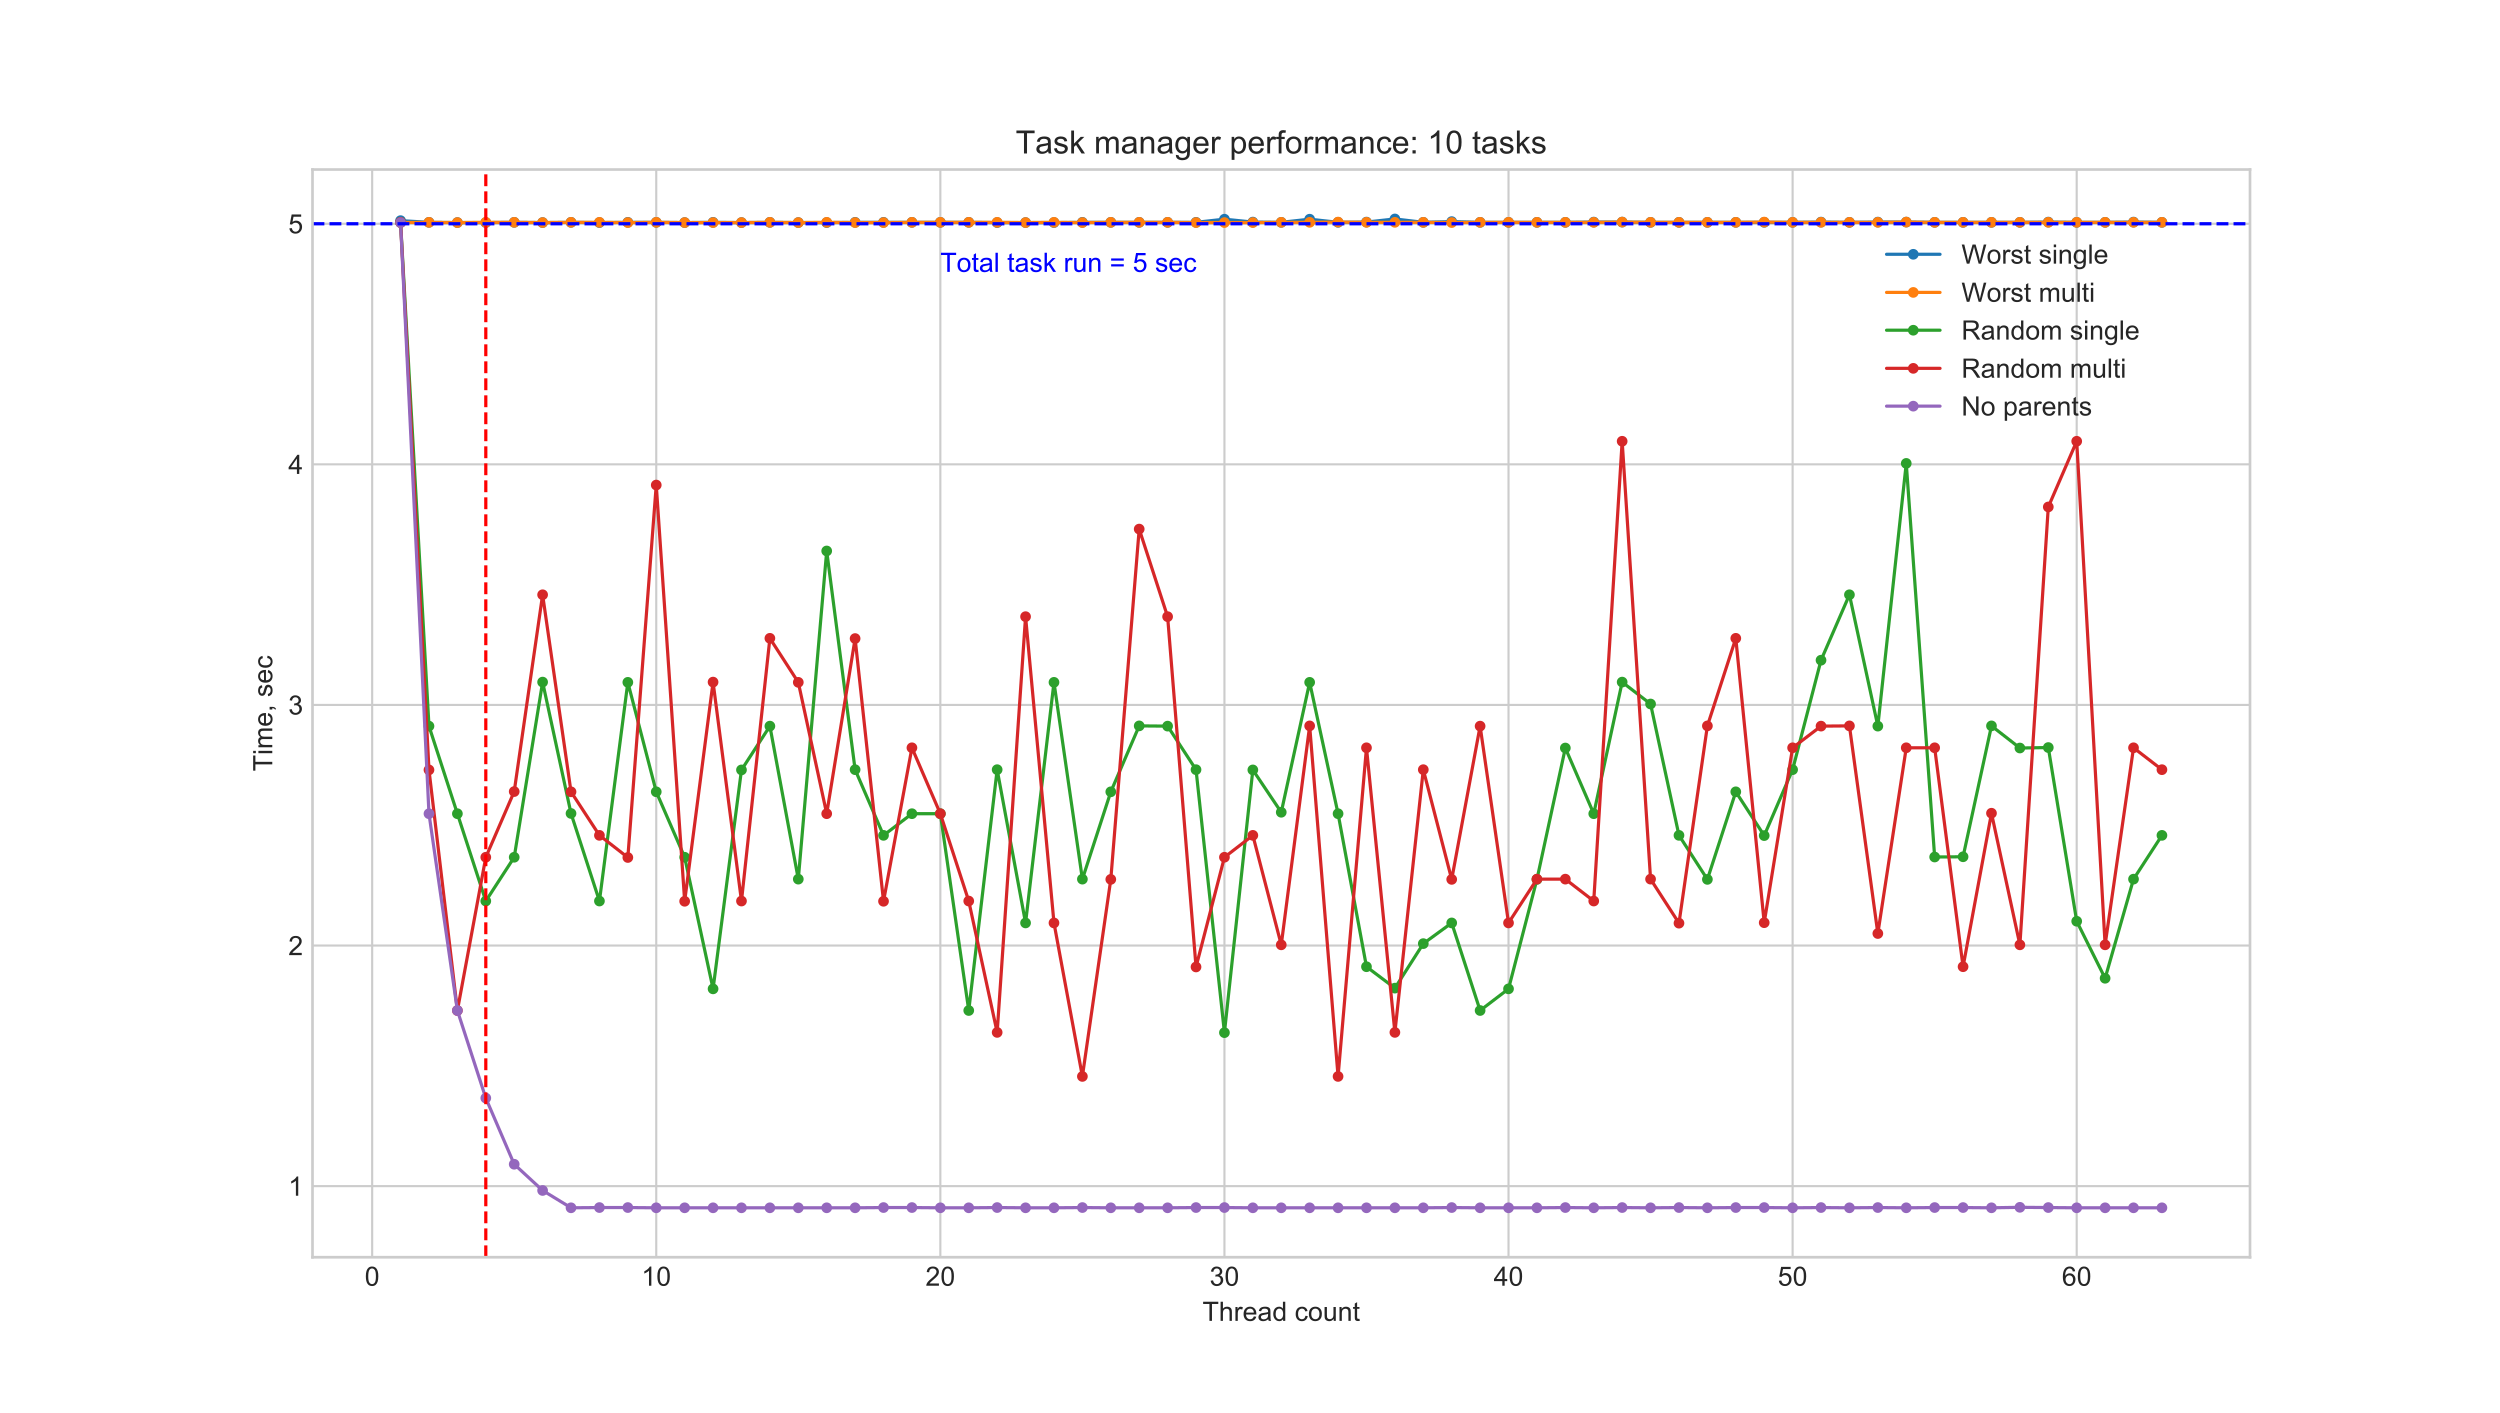 <?xml version="1.0" encoding="utf-8" standalone="no"?>
<!DOCTYPE svg PUBLIC "-//W3C//DTD SVG 1.1//EN"
  "http://www.w3.org/Graphics/SVG/1.1/DTD/svg11.dtd">
<!-- Created with matplotlib (https://matplotlib.org/) -->
<svg height="528.48pt" version="1.1" viewBox="0 0 935.28 528.48" width="935.28pt" xmlns="http://www.w3.org/2000/svg" xmlns:xlink="http://www.w3.org/1999/xlink">
 <defs>
  <style type="text/css">
*{stroke-linecap:butt;stroke-linejoin:round;}
  </style>
 </defs>
 <g id="figure_1">
  <g id="patch_1">
   <path d="M 0 528.48 
L 935.28 528.48 
L 935.28 0 
L 0 0 
z
" style="fill:#ffffff;"/>
  </g>
  <g id="axes_1">
   <g id="patch_2">
    <path d="M 116.91 470.347 
L 841.752 470.347 
L 841.752 63.418 
L 116.91 63.418 
z
" style="fill:#ffffff;"/>
   </g>
   <g id="matplotlib.axis_1">
    <g id="xtick_1">
     <g id="line2d_1">
      <path clip-path="url(#pd025ef19c4)" d="M 139.229 470.347 
L 139.229 63.418 
" style="fill:none;stroke:#cccccc;stroke-linecap:round;stroke-width:0.8;"/>
     </g>
     <g id="line2d_2"/>
     <g id="text_1">
      <!-- 0 -->
      <defs>
       <path d="M 4.156 35.297 
Q 4.156 48 6.766 55.734 
Q 9.375 63.484 14.516 67.672 
Q 19.672 71.875 27.484 71.875 
Q 33.25 71.875 37.594 69.547 
Q 41.938 67.234 44.766 62.859 
Q 47.609 58.5 49.219 52.219 
Q 50.828 45.953 50.828 35.297 
Q 50.828 22.703 48.234 14.969 
Q 45.656 7.234 40.5 3 
Q 35.359 -1.219 27.484 -1.219 
Q 17.141 -1.219 11.234 6.203 
Q 4.156 15.141 4.156 35.297 
z
M 13.188 35.297 
Q 13.188 17.672 17.312 11.828 
Q 21.438 6 27.484 6 
Q 33.547 6 37.672 11.859 
Q 41.797 17.719 41.797 35.297 
Q 41.797 52.984 37.672 58.781 
Q 33.547 64.594 27.391 64.594 
Q 21.344 64.594 17.719 59.469 
Q 13.188 52.938 13.188 35.297 
z
" id="ArialMT-48"/>
      </defs>
      <g style="fill:#262626;" transform="translate(136.449 481.005)scale(0.1 -0.1)">
       <use xlink:href="#ArialMT-48"/>
      </g>
     </g>
    </g>
    <g id="xtick_2">
     <g id="line2d_3">
      <path clip-path="url(#pd025ef19c4)" d="M 245.511 470.347 
L 245.511 63.418 
" style="fill:none;stroke:#cccccc;stroke-linecap:round;stroke-width:0.8;"/>
     </g>
     <g id="line2d_4"/>
     <g id="text_2">
      <!-- 10 -->
      <defs>
       <path d="M 37.25 0 
L 28.469 0 
L 28.469 56 
Q 25.297 52.984 20.141 49.953 
Q 14.984 46.922 10.891 45.406 
L 10.891 53.906 
Q 18.266 57.375 23.781 62.297 
Q 29.297 67.234 31.594 71.875 
L 37.25 71.875 
z
" id="ArialMT-49"/>
      </defs>
      <g style="fill:#262626;" transform="translate(239.95 481.005)scale(0.1 -0.1)">
       <use xlink:href="#ArialMT-49"/>
       <use x="55.615" xlink:href="#ArialMT-48"/>
      </g>
     </g>
    </g>
    <g id="xtick_3">
     <g id="line2d_5">
      <path clip-path="url(#pd025ef19c4)" d="M 351.793 470.347 
L 351.793 63.418 
" style="fill:none;stroke:#cccccc;stroke-linecap:round;stroke-width:0.8;"/>
     </g>
     <g id="line2d_6"/>
     <g id="text_3">
      <!-- 20 -->
      <defs>
       <path d="M 50.344 8.453 
L 50.344 0 
L 3.031 0 
Q 2.938 3.172 4.047 6.109 
Q 5.859 10.938 9.828 15.625 
Q 13.812 20.312 21.344 26.469 
Q 33.016 36.031 37.109 41.625 
Q 41.219 47.219 41.219 52.203 
Q 41.219 57.422 37.469 61 
Q 33.734 64.594 27.734 64.594 
Q 21.391 64.594 17.578 60.781 
Q 13.766 56.984 13.719 50.25 
L 4.688 51.172 
Q 5.609 61.281 11.656 66.578 
Q 17.719 71.875 27.938 71.875 
Q 38.234 71.875 44.234 66.156 
Q 50.25 60.453 50.25 52 
Q 50.25 47.703 48.484 43.547 
Q 46.734 39.406 42.656 34.812 
Q 38.578 30.219 29.109 22.219 
Q 21.188 15.578 18.938 13.203 
Q 16.703 10.844 15.234 8.453 
z
" id="ArialMT-50"/>
      </defs>
      <g style="fill:#262626;" transform="translate(346.232 481.005)scale(0.1 -0.1)">
       <use xlink:href="#ArialMT-50"/>
       <use x="55.615" xlink:href="#ArialMT-48"/>
      </g>
     </g>
    </g>
    <g id="xtick_4">
     <g id="line2d_7">
      <path clip-path="url(#pd025ef19c4)" d="M 458.075 470.347 
L 458.075 63.418 
" style="fill:none;stroke:#cccccc;stroke-linecap:round;stroke-width:0.8;"/>
     </g>
     <g id="line2d_8"/>
     <g id="text_4">
      <!-- 30 -->
      <defs>
       <path d="M 4.203 18.891 
L 12.984 20.062 
Q 14.5 12.594 18.141 9.297 
Q 21.781 6 27 6 
Q 33.203 6 37.469 10.297 
Q 41.75 14.594 41.75 20.953 
Q 41.75 27 37.797 30.922 
Q 33.844 34.859 27.734 34.859 
Q 25.25 34.859 21.531 33.891 
L 22.516 41.609 
Q 23.391 41.5 23.922 41.5 
Q 29.547 41.5 34.031 44.422 
Q 38.531 47.359 38.531 53.469 
Q 38.531 58.297 35.25 61.469 
Q 31.984 64.656 26.812 64.656 
Q 21.688 64.656 18.266 61.422 
Q 14.844 58.203 13.875 51.766 
L 5.078 53.328 
Q 6.688 62.156 12.391 67.016 
Q 18.109 71.875 26.609 71.875 
Q 32.469 71.875 37.391 69.359 
Q 42.328 66.844 44.938 62.5 
Q 47.562 58.156 47.562 53.266 
Q 47.562 48.641 45.062 44.828 
Q 42.578 41.016 37.703 38.766 
Q 44.047 37.312 47.562 32.688 
Q 51.078 28.078 51.078 21.141 
Q 51.078 11.766 44.234 5.25 
Q 37.406 -1.266 26.953 -1.266 
Q 17.531 -1.266 11.297 4.344 
Q 5.078 9.969 4.203 18.891 
z
" id="ArialMT-51"/>
      </defs>
      <g style="fill:#262626;" transform="translate(452.514 481.005)scale(0.1 -0.1)">
       <use xlink:href="#ArialMT-51"/>
       <use x="55.615" xlink:href="#ArialMT-48"/>
      </g>
     </g>
    </g>
    <g id="xtick_5">
     <g id="line2d_9">
      <path clip-path="url(#pd025ef19c4)" d="M 564.356 470.347 
L 564.356 63.418 
" style="fill:none;stroke:#cccccc;stroke-linecap:round;stroke-width:0.8;"/>
     </g>
     <g id="line2d_10"/>
     <g id="text_5">
      <!-- 40 -->
      <defs>
       <path d="M 32.328 0 
L 32.328 17.141 
L 1.266 17.141 
L 1.266 25.203 
L 33.938 71.578 
L 41.109 71.578 
L 41.109 25.203 
L 50.781 25.203 
L 50.781 17.141 
L 41.109 17.141 
L 41.109 0 
z
M 32.328 25.203 
L 32.328 57.469 
L 9.906 25.203 
z
" id="ArialMT-52"/>
      </defs>
      <g style="fill:#262626;" transform="translate(558.796 481.005)scale(0.1 -0.1)">
       <use xlink:href="#ArialMT-52"/>
       <use x="55.615" xlink:href="#ArialMT-48"/>
      </g>
     </g>
    </g>
    <g id="xtick_6">
     <g id="line2d_11">
      <path clip-path="url(#pd025ef19c4)" d="M 670.638 470.347 
L 670.638 63.418 
" style="fill:none;stroke:#cccccc;stroke-linecap:round;stroke-width:0.8;"/>
     </g>
     <g id="line2d_12"/>
     <g id="text_6">
      <!-- 50 -->
      <defs>
       <path d="M 4.156 18.75 
L 13.375 19.531 
Q 14.406 12.797 18.141 9.391 
Q 21.875 6 27.156 6 
Q 33.5 6 37.891 10.781 
Q 42.281 15.578 42.281 23.484 
Q 42.281 31 38.062 35.344 
Q 33.844 39.703 27 39.703 
Q 22.75 39.703 19.328 37.766 
Q 15.922 35.844 13.969 32.766 
L 5.719 33.844 
L 12.641 70.609 
L 48.25 70.609 
L 48.25 62.203 
L 19.672 62.203 
L 15.828 42.969 
Q 22.266 47.469 29.344 47.469 
Q 38.719 47.469 45.156 40.969 
Q 51.609 34.469 51.609 24.266 
Q 51.609 14.547 45.953 7.469 
Q 39.062 -1.219 27.156 -1.219 
Q 17.391 -1.219 11.203 4.25 
Q 5.031 9.719 4.156 18.75 
z
" id="ArialMT-53"/>
      </defs>
      <g style="fill:#262626;" transform="translate(665.077 481.005)scale(0.1 -0.1)">
       <use xlink:href="#ArialMT-53"/>
       <use x="55.615" xlink:href="#ArialMT-48"/>
      </g>
     </g>
    </g>
    <g id="xtick_7">
     <g id="line2d_13">
      <path clip-path="url(#pd025ef19c4)" d="M 776.92 470.347 
L 776.92 63.418 
" style="fill:none;stroke:#cccccc;stroke-linecap:round;stroke-width:0.8;"/>
     </g>
     <g id="line2d_14"/>
     <g id="text_7">
      <!-- 60 -->
      <defs>
       <path d="M 49.75 54.047 
L 41.016 53.375 
Q 39.844 58.547 37.703 60.891 
Q 34.125 64.656 28.906 64.656 
Q 24.703 64.656 21.531 62.312 
Q 17.391 59.281 14.984 53.469 
Q 12.594 47.656 12.5 36.922 
Q 15.672 41.75 20.266 44.094 
Q 24.859 46.438 29.891 46.438 
Q 38.672 46.438 44.844 39.969 
Q 51.031 33.5 51.031 23.25 
Q 51.031 16.5 48.125 10.719 
Q 45.219 4.938 40.141 1.859 
Q 35.062 -1.219 28.609 -1.219 
Q 17.625 -1.219 10.688 6.859 
Q 3.766 14.938 3.766 33.5 
Q 3.766 54.25 11.422 63.672 
Q 18.109 71.875 29.438 71.875 
Q 37.891 71.875 43.281 67.141 
Q 48.688 62.406 49.75 54.047 
z
M 13.875 23.188 
Q 13.875 18.656 15.797 14.5 
Q 17.719 10.359 21.188 8.172 
Q 24.656 6 28.469 6 
Q 34.031 6 38.031 10.484 
Q 42.047 14.984 42.047 22.703 
Q 42.047 30.125 38.078 34.391 
Q 34.125 38.672 28.125 38.672 
Q 22.172 38.672 18.016 34.391 
Q 13.875 30.125 13.875 23.188 
z
" id="ArialMT-54"/>
      </defs>
      <g style="fill:#262626;" transform="translate(771.359 481.005)scale(0.1 -0.1)">
       <use xlink:href="#ArialMT-54"/>
       <use x="55.615" xlink:href="#ArialMT-48"/>
      </g>
     </g>
    </g>
    <g id="text_8">
     <!-- Thread count -->
     <defs>
      <path d="M 25.922 0 
L 25.922 63.141 
L 2.344 63.141 
L 2.344 71.578 
L 59.078 71.578 
L 59.078 63.141 
L 35.406 63.141 
L 35.406 0 
z
" id="ArialMT-84"/>
      <path d="M 6.594 0 
L 6.594 71.578 
L 15.375 71.578 
L 15.375 45.906 
Q 21.531 53.031 30.906 53.031 
Q 36.672 53.031 40.922 50.75 
Q 45.172 48.484 47 44.484 
Q 48.828 40.484 48.828 32.859 
L 48.828 0 
L 40.047 0 
L 40.047 32.859 
Q 40.047 39.453 37.188 42.453 
Q 34.328 45.453 29.109 45.453 
Q 25.203 45.453 21.75 43.422 
Q 18.312 41.406 16.844 37.938 
Q 15.375 34.469 15.375 28.375 
L 15.375 0 
z
" id="ArialMT-104"/>
      <path d="M 6.5 0 
L 6.5 51.859 
L 14.406 51.859 
L 14.406 44 
Q 17.438 49.516 20 51.266 
Q 22.562 53.031 25.641 53.031 
Q 30.078 53.031 34.672 50.203 
L 31.641 42.047 
Q 28.422 43.953 25.203 43.953 
Q 22.312 43.953 20.016 42.219 
Q 17.719 40.484 16.75 37.406 
Q 15.281 32.719 15.281 27.156 
L 15.281 0 
z
" id="ArialMT-114"/>
      <path d="M 42.094 16.703 
L 51.172 15.578 
Q 49.031 7.625 43.219 3.219 
Q 37.406 -1.172 28.375 -1.172 
Q 17 -1.172 10.328 5.828 
Q 3.656 12.844 3.656 25.484 
Q 3.656 38.578 10.391 45.797 
Q 17.141 53.031 27.875 53.031 
Q 38.281 53.031 44.875 45.953 
Q 51.469 38.875 51.469 26.031 
Q 51.469 25.25 51.422 23.688 
L 12.75 23.688 
Q 13.234 15.141 17.578 10.594 
Q 21.922 6.062 28.422 6.062 
Q 33.25 6.062 36.672 8.594 
Q 40.094 11.141 42.094 16.703 
z
M 13.234 30.906 
L 42.188 30.906 
Q 41.609 37.453 38.875 40.719 
Q 34.672 45.797 27.984 45.797 
Q 21.922 45.797 17.797 41.75 
Q 13.672 37.703 13.234 30.906 
z
" id="ArialMT-101"/>
      <path d="M 40.438 6.391 
Q 35.547 2.25 31.031 0.531 
Q 26.516 -1.172 21.344 -1.172 
Q 12.797 -1.172 8.203 3 
Q 3.609 7.172 3.609 13.672 
Q 3.609 17.484 5.344 20.625 
Q 7.078 23.781 9.891 25.688 
Q 12.703 27.594 16.219 28.562 
Q 18.797 29.25 24.031 29.891 
Q 34.672 31.156 39.703 32.906 
Q 39.75 34.719 39.75 35.203 
Q 39.75 40.578 37.25 42.781 
Q 33.891 45.75 27.25 45.75 
Q 21.047 45.75 18.094 43.578 
Q 15.141 41.406 13.719 35.891 
L 5.125 37.062 
Q 6.297 42.578 8.984 45.969 
Q 11.672 49.359 16.75 51.188 
Q 21.828 53.031 28.516 53.031 
Q 35.156 53.031 39.297 51.469 
Q 43.453 49.906 45.406 47.531 
Q 47.359 45.172 48.141 41.547 
Q 48.578 39.312 48.578 33.453 
L 48.578 21.734 
Q 48.578 9.469 49.141 6.219 
Q 49.703 2.984 51.375 0 
L 42.188 0 
Q 40.828 2.734 40.438 6.391 
z
M 39.703 26.031 
Q 34.906 24.078 25.344 22.703 
Q 19.922 21.922 17.672 20.938 
Q 15.438 19.969 14.203 18.094 
Q 12.984 16.219 12.984 13.922 
Q 12.984 10.406 15.641 8.062 
Q 18.312 5.719 23.438 5.719 
Q 28.516 5.719 32.469 7.938 
Q 36.422 10.156 38.281 14.016 
Q 39.703 17 39.703 22.797 
z
" id="ArialMT-97"/>
      <path d="M 40.234 0 
L 40.234 6.547 
Q 35.297 -1.172 25.734 -1.172 
Q 19.531 -1.172 14.328 2.25 
Q 9.125 5.672 6.266 11.797 
Q 3.422 17.922 3.422 25.875 
Q 3.422 33.641 6 39.969 
Q 8.594 46.297 13.766 49.656 
Q 18.953 53.031 25.344 53.031 
Q 30.031 53.031 33.688 51.047 
Q 37.359 49.078 39.656 45.906 
L 39.656 71.578 
L 48.391 71.578 
L 48.391 0 
z
M 12.453 25.875 
Q 12.453 15.922 16.641 10.984 
Q 20.844 6.062 26.562 6.062 
Q 32.328 6.062 36.344 10.766 
Q 40.375 15.484 40.375 25.141 
Q 40.375 35.797 36.266 40.766 
Q 32.172 45.75 26.172 45.75 
Q 20.312 45.75 16.375 40.969 
Q 12.453 36.188 12.453 25.875 
z
" id="ArialMT-100"/>
      <path id="ArialMT-32"/>
      <path d="M 40.438 19 
L 49.078 17.875 
Q 47.656 8.938 41.812 3.875 
Q 35.984 -1.172 27.484 -1.172 
Q 16.844 -1.172 10.375 5.781 
Q 3.906 12.75 3.906 25.734 
Q 3.906 34.125 6.688 40.422 
Q 9.469 46.734 15.156 49.875 
Q 20.844 53.031 27.547 53.031 
Q 35.984 53.031 41.359 48.75 
Q 46.734 44.484 48.25 36.625 
L 39.703 35.297 
Q 38.484 40.531 35.375 43.156 
Q 32.281 45.797 27.875 45.797 
Q 21.234 45.797 17.078 41.031 
Q 12.938 36.281 12.938 25.984 
Q 12.938 15.531 16.938 10.797 
Q 20.953 6.062 27.391 6.062 
Q 32.562 6.062 36.031 9.234 
Q 39.5 12.406 40.438 19 
z
" id="ArialMT-99"/>
      <path d="M 3.328 25.922 
Q 3.328 40.328 11.328 47.266 
Q 18.016 53.031 27.641 53.031 
Q 38.328 53.031 45.109 46.016 
Q 51.906 39.016 51.906 26.656 
Q 51.906 16.656 48.906 10.906 
Q 45.906 5.172 40.156 2 
Q 34.422 -1.172 27.641 -1.172 
Q 16.75 -1.172 10.031 5.812 
Q 3.328 12.797 3.328 25.922 
z
M 12.359 25.922 
Q 12.359 15.969 16.703 11.016 
Q 21.047 6.062 27.641 6.062 
Q 34.188 6.062 38.531 11.031 
Q 42.875 16.016 42.875 26.219 
Q 42.875 35.844 38.5 40.797 
Q 34.125 45.75 27.641 45.75 
Q 21.047 45.75 16.703 40.812 
Q 12.359 35.891 12.359 25.922 
z
" id="ArialMT-111"/>
      <path d="M 40.578 0 
L 40.578 7.625 
Q 34.516 -1.172 24.125 -1.172 
Q 19.531 -1.172 15.547 0.578 
Q 11.578 2.344 9.641 5 
Q 7.719 7.672 6.938 11.531 
Q 6.391 14.109 6.391 19.734 
L 6.391 51.859 
L 15.188 51.859 
L 15.188 23.094 
Q 15.188 16.219 15.719 13.812 
Q 16.547 10.359 19.234 8.375 
Q 21.922 6.391 25.875 6.391 
Q 29.828 6.391 33.297 8.422 
Q 36.766 10.453 38.203 13.938 
Q 39.656 17.438 39.656 24.078 
L 39.656 51.859 
L 48.438 51.859 
L 48.438 0 
z
" id="ArialMT-117"/>
      <path d="M 6.594 0 
L 6.594 51.859 
L 14.5 51.859 
L 14.5 44.484 
Q 20.219 53.031 31 53.031 
Q 35.688 53.031 39.625 51.344 
Q 43.562 49.656 45.516 46.922 
Q 47.469 44.188 48.25 40.438 
Q 48.734 37.984 48.734 31.891 
L 48.734 0 
L 39.938 0 
L 39.938 31.547 
Q 39.938 36.922 38.906 39.578 
Q 37.891 42.234 35.281 43.812 
Q 32.672 45.406 29.156 45.406 
Q 23.531 45.406 19.453 41.844 
Q 15.375 38.281 15.375 28.328 
L 15.375 0 
z
" id="ArialMT-110"/>
      <path d="M 25.781 7.859 
L 27.047 0.094 
Q 23.344 -0.688 20.406 -0.688 
Q 15.625 -0.688 12.984 0.828 
Q 10.359 2.344 9.281 4.812 
Q 8.203 7.281 8.203 15.188 
L 8.203 45.016 
L 1.766 45.016 
L 1.766 51.859 
L 8.203 51.859 
L 8.203 64.703 
L 16.938 69.969 
L 16.938 51.859 
L 25.781 51.859 
L 25.781 45.016 
L 16.938 45.016 
L 16.938 14.703 
Q 16.938 10.938 17.406 9.859 
Q 17.875 8.797 18.922 8.156 
Q 19.969 7.516 21.922 7.516 
Q 23.391 7.516 25.781 7.859 
z
" id="ArialMT-116"/>
     </defs>
     <g style="fill:#262626;" transform="translate(449.871 494.15)scale(0.1 -0.1)">
      <use xlink:href="#ArialMT-84"/>
      <use x="61.084" xlink:href="#ArialMT-104"/>
      <use x="116.699" xlink:href="#ArialMT-114"/>
      <use x="150" xlink:href="#ArialMT-101"/>
      <use x="205.615" xlink:href="#ArialMT-97"/>
      <use x="261.23" xlink:href="#ArialMT-100"/>
      <use x="316.846" xlink:href="#ArialMT-32"/>
      <use x="344.629" xlink:href="#ArialMT-99"/>
      <use x="394.629" xlink:href="#ArialMT-111"/>
      <use x="450.244" xlink:href="#ArialMT-117"/>
      <use x="505.859" xlink:href="#ArialMT-110"/>
      <use x="561.475" xlink:href="#ArialMT-116"/>
     </g>
    </g>
   </g>
   <g id="matplotlib.axis_2">
    <g id="ytick_1">
     <g id="line2d_15">
      <path clip-path="url(#pd025ef19c4)" d="M 116.91 443.75 
L 841.752 443.75 
" style="fill:none;stroke:#cccccc;stroke-linecap:round;stroke-width:0.8;"/>
     </g>
     <g id="line2d_16"/>
     <g id="text_9">
      <!-- 1 -->
      <g style="fill:#262626;" transform="translate(107.849 447.329)scale(0.1 -0.1)">
       <use xlink:href="#ArialMT-49"/>
      </g>
     </g>
    </g>
    <g id="ytick_2">
     <g id="line2d_17">
      <path clip-path="url(#pd025ef19c4)" d="M 116.91 353.741 
L 841.752 353.741 
" style="fill:none;stroke:#cccccc;stroke-linecap:round;stroke-width:0.8;"/>
     </g>
     <g id="line2d_18"/>
     <g id="text_10">
      <!-- 2 -->
      <g style="fill:#262626;" transform="translate(107.849 357.32)scale(0.1 -0.1)">
       <use xlink:href="#ArialMT-50"/>
      </g>
     </g>
    </g>
    <g id="ytick_3">
     <g id="line2d_19">
      <path clip-path="url(#pd025ef19c4)" d="M 116.91 263.732 
L 841.752 263.732 
" style="fill:none;stroke:#cccccc;stroke-linecap:round;stroke-width:0.8;"/>
     </g>
     <g id="line2d_20"/>
     <g id="text_11">
      <!-- 3 -->
      <g style="fill:#262626;" transform="translate(107.849 267.311)scale(0.1 -0.1)">
       <use xlink:href="#ArialMT-51"/>
      </g>
     </g>
    </g>
    <g id="ytick_4">
     <g id="line2d_21">
      <path clip-path="url(#pd025ef19c4)" d="M 116.91 173.723 
L 841.752 173.723 
" style="fill:none;stroke:#cccccc;stroke-linecap:round;stroke-width:0.8;"/>
     </g>
     <g id="line2d_22"/>
     <g id="text_12">
      <!-- 4 -->
      <g style="fill:#262626;" transform="translate(107.849 177.302)scale(0.1 -0.1)">
       <use xlink:href="#ArialMT-52"/>
      </g>
     </g>
    </g>
    <g id="ytick_5">
     <g id="line2d_23">
      <path clip-path="url(#pd025ef19c4)" d="M 116.91 83.715 
L 841.752 83.715 
" style="fill:none;stroke:#cccccc;stroke-linecap:round;stroke-width:0.8;"/>
     </g>
     <g id="line2d_24"/>
     <g id="text_13">
      <!-- 5 -->
      <g style="fill:#262626;" transform="translate(107.849 87.293)scale(0.1 -0.1)">
       <use xlink:href="#ArialMT-53"/>
      </g>
     </g>
    </g>
    <g id="text_14">
     <!-- Time, sec -->
     <defs>
      <path d="M 6.641 61.469 
L 6.641 71.578 
L 15.438 71.578 
L 15.438 61.469 
z
M 6.641 0 
L 6.641 51.859 
L 15.438 51.859 
L 15.438 0 
z
" id="ArialMT-105"/>
      <path d="M 6.594 0 
L 6.594 51.859 
L 14.453 51.859 
L 14.453 44.578 
Q 16.891 48.391 20.938 50.703 
Q 25 53.031 30.172 53.031 
Q 35.938 53.031 39.625 50.641 
Q 43.312 48.25 44.828 43.953 
Q 50.984 53.031 60.844 53.031 
Q 68.562 53.031 72.703 48.75 
Q 76.859 44.484 76.859 35.594 
L 76.859 0 
L 68.109 0 
L 68.109 32.672 
Q 68.109 37.938 67.25 40.25 
Q 66.406 42.578 64.156 43.984 
Q 61.922 45.406 58.891 45.406 
Q 53.422 45.406 49.797 41.766 
Q 46.188 38.141 46.188 30.125 
L 46.188 0 
L 37.406 0 
L 37.406 33.688 
Q 37.406 39.547 35.25 42.469 
Q 33.109 45.406 28.219 45.406 
Q 24.516 45.406 21.359 43.453 
Q 18.219 41.5 16.797 37.734 
Q 15.375 33.984 15.375 26.906 
L 15.375 0 
z
" id="ArialMT-109"/>
      <path d="M 8.891 0 
L 8.891 10.016 
L 18.891 10.016 
L 18.891 0 
Q 18.891 -5.516 16.938 -8.906 
Q 14.984 -12.312 10.75 -14.156 
L 8.297 -10.406 
Q 11.078 -9.188 12.391 -6.812 
Q 13.719 -4.438 13.875 0 
z
" id="ArialMT-44"/>
      <path d="M 3.078 15.484 
L 11.766 16.844 
Q 12.5 11.625 15.844 8.844 
Q 19.188 6.062 25.203 6.062 
Q 31.25 6.062 34.172 8.516 
Q 37.109 10.984 37.109 14.312 
Q 37.109 17.281 34.516 19 
Q 32.719 20.172 25.531 21.969 
Q 15.875 24.422 12.141 26.203 
Q 8.406 27.984 6.469 31.125 
Q 4.547 34.281 4.547 38.094 
Q 4.547 41.547 6.125 44.5 
Q 7.719 47.469 10.453 49.422 
Q 12.5 50.922 16.031 51.969 
Q 19.578 53.031 23.641 53.031 
Q 29.734 53.031 34.344 51.266 
Q 38.969 49.516 41.156 46.5 
Q 43.359 43.5 44.188 38.484 
L 35.594 37.312 
Q 35.016 41.312 32.203 43.547 
Q 29.391 45.797 24.266 45.797 
Q 18.219 45.797 15.625 43.797 
Q 13.031 41.797 13.031 39.109 
Q 13.031 37.406 14.109 36.031 
Q 15.188 34.625 17.484 33.688 
Q 18.797 33.203 25.25 31.453 
Q 34.578 28.953 38.25 27.359 
Q 41.938 25.781 44.031 22.75 
Q 46.141 19.734 46.141 15.234 
Q 46.141 10.844 43.578 6.953 
Q 41.016 3.078 36.172 0.953 
Q 31.344 -1.172 25.25 -1.172 
Q 15.141 -1.172 9.844 3.031 
Q 4.547 7.234 3.078 15.484 
z
" id="ArialMT-115"/>
     </defs>
     <g style="fill:#262626;" transform="translate(101.862 288.549)rotate(-90)scale(0.1 -0.1)">
      <use xlink:href="#ArialMT-84"/>
      <use x="61.037" xlink:href="#ArialMT-105"/>
      <use x="83.254" xlink:href="#ArialMT-109"/>
      <use x="166.555" xlink:href="#ArialMT-101"/>
      <use x="222.17" xlink:href="#ArialMT-44"/>
      <use x="249.953" xlink:href="#ArialMT-32"/>
      <use x="277.736" xlink:href="#ArialMT-115"/>
      <use x="327.736" xlink:href="#ArialMT-101"/>
      <use x="383.352" xlink:href="#ArialMT-99"/>
     </g>
    </g>
   </g>
   <g id="line2d_25">
    <path clip-path="url(#pd025ef19c4)" d="M 149.857 82.544 
L 160.486 83.175 
L 171.114 83.265 
L 181.742 83.265 
L 192.37 83.175 
L 202.998 83.265 
L 213.626 83.175 
L 224.255 83.265 
L 234.883 83.175 
L 245.511 83.175 
L 256.139 83.265 
L 266.767 83.175 
L 277.396 83.265 
L 288.024 83.175 
L 298.652 83.265 
L 309.28 83.265 
L 319.908 83.175 
L 330.536 83.175 
L 341.165 83.175 
L 351.793 83.175 
L 362.421 83.175 
L 373.049 83.265 
L 383.677 83.265 
L 394.306 83.265 
L 404.934 83.175 
L 415.562 83.175 
L 426.19 83.175 
L 436.818 83.175 
L 447.446 83.175 
L 458.075 82.004 
L 468.703 83.085 
L 479.331 83.175 
L 489.959 82.004 
L 500.587 83.175 
L 511.216 83.085 
L 521.844 81.914 
L 532.472 83.175 
L 543.1 82.904 
L 553.728 83.175 
L 564.356 83.175 
L 574.985 83.175 
L 585.613 83.175 
L 596.241 83.085 
L 606.869 83.085 
L 617.497 83.175 
L 628.126 83.175 
L 638.754 83.175 
L 649.382 83.175 
L 660.01 83.175 
L 670.638 83.175 
L 681.266 83.085 
L 691.895 83.175 
L 702.523 83.085 
L 713.151 83.085 
L 723.779 83.175 
L 734.407 83.175 
L 745.036 83.175 
L 755.664 83.175 
L 766.292 83.085 
L 776.92 83.175 
L 787.548 83.175 
L 798.176 83.085 
L 808.805 83.175 
" style="fill:none;stroke:#1f77b4;stroke-linecap:round;stroke-width:1.2;"/>
    <defs>
     <path d="M 0 1.5 
C 0.398 1.5 0.779 1.342 1.061 1.061 
C 1.342 0.779 1.5 0.398 1.5 0 
C 1.5 -0.398 1.342 -0.779 1.061 -1.061 
C 0.779 -1.342 0.398 -1.5 0 -1.5 
C -0.398 -1.5 -0.779 -1.342 -1.061 -1.061 
C -1.342 -0.779 -1.5 -0.398 -1.5 0 
C -1.5 0.398 -1.342 0.779 -1.061 1.061 
C -0.779 1.342 -0.398 1.5 0 1.5 
z
" id="mef252a2786" style="stroke:#1f77b4;"/>
    </defs>
    <g clip-path="url(#pd025ef19c4)">
     <use style="fill:#1f77b4;stroke:#1f77b4;" x="149.857" xlink:href="#mef252a2786" y="82.544"/>
     <use style="fill:#1f77b4;stroke:#1f77b4;" x="160.486" xlink:href="#mef252a2786" y="83.175"/>
     <use style="fill:#1f77b4;stroke:#1f77b4;" x="171.114" xlink:href="#mef252a2786" y="83.265"/>
     <use style="fill:#1f77b4;stroke:#1f77b4;" x="181.742" xlink:href="#mef252a2786" y="83.265"/>
     <use style="fill:#1f77b4;stroke:#1f77b4;" x="192.37" xlink:href="#mef252a2786" y="83.175"/>
     <use style="fill:#1f77b4;stroke:#1f77b4;" x="202.998" xlink:href="#mef252a2786" y="83.265"/>
     <use style="fill:#1f77b4;stroke:#1f77b4;" x="213.626" xlink:href="#mef252a2786" y="83.175"/>
     <use style="fill:#1f77b4;stroke:#1f77b4;" x="224.255" xlink:href="#mef252a2786" y="83.265"/>
     <use style="fill:#1f77b4;stroke:#1f77b4;" x="234.883" xlink:href="#mef252a2786" y="83.175"/>
     <use style="fill:#1f77b4;stroke:#1f77b4;" x="245.511" xlink:href="#mef252a2786" y="83.175"/>
     <use style="fill:#1f77b4;stroke:#1f77b4;" x="256.139" xlink:href="#mef252a2786" y="83.265"/>
     <use style="fill:#1f77b4;stroke:#1f77b4;" x="266.767" xlink:href="#mef252a2786" y="83.175"/>
     <use style="fill:#1f77b4;stroke:#1f77b4;" x="277.396" xlink:href="#mef252a2786" y="83.265"/>
     <use style="fill:#1f77b4;stroke:#1f77b4;" x="288.024" xlink:href="#mef252a2786" y="83.175"/>
     <use style="fill:#1f77b4;stroke:#1f77b4;" x="298.652" xlink:href="#mef252a2786" y="83.265"/>
     <use style="fill:#1f77b4;stroke:#1f77b4;" x="309.28" xlink:href="#mef252a2786" y="83.265"/>
     <use style="fill:#1f77b4;stroke:#1f77b4;" x="319.908" xlink:href="#mef252a2786" y="83.175"/>
     <use style="fill:#1f77b4;stroke:#1f77b4;" x="330.536" xlink:href="#mef252a2786" y="83.175"/>
     <use style="fill:#1f77b4;stroke:#1f77b4;" x="341.165" xlink:href="#mef252a2786" y="83.175"/>
     <use style="fill:#1f77b4;stroke:#1f77b4;" x="351.793" xlink:href="#mef252a2786" y="83.175"/>
     <use style="fill:#1f77b4;stroke:#1f77b4;" x="362.421" xlink:href="#mef252a2786" y="83.175"/>
     <use style="fill:#1f77b4;stroke:#1f77b4;" x="373.049" xlink:href="#mef252a2786" y="83.265"/>
     <use style="fill:#1f77b4;stroke:#1f77b4;" x="383.677" xlink:href="#mef252a2786" y="83.265"/>
     <use style="fill:#1f77b4;stroke:#1f77b4;" x="394.306" xlink:href="#mef252a2786" y="83.265"/>
     <use style="fill:#1f77b4;stroke:#1f77b4;" x="404.934" xlink:href="#mef252a2786" y="83.175"/>
     <use style="fill:#1f77b4;stroke:#1f77b4;" x="415.562" xlink:href="#mef252a2786" y="83.175"/>
     <use style="fill:#1f77b4;stroke:#1f77b4;" x="426.19" xlink:href="#mef252a2786" y="83.175"/>
     <use style="fill:#1f77b4;stroke:#1f77b4;" x="436.818" xlink:href="#mef252a2786" y="83.175"/>
     <use style="fill:#1f77b4;stroke:#1f77b4;" x="447.446" xlink:href="#mef252a2786" y="83.175"/>
     <use style="fill:#1f77b4;stroke:#1f77b4;" x="458.075" xlink:href="#mef252a2786" y="82.004"/>
     <use style="fill:#1f77b4;stroke:#1f77b4;" x="468.703" xlink:href="#mef252a2786" y="83.085"/>
     <use style="fill:#1f77b4;stroke:#1f77b4;" x="479.331" xlink:href="#mef252a2786" y="83.175"/>
     <use style="fill:#1f77b4;stroke:#1f77b4;" x="489.959" xlink:href="#mef252a2786" y="82.004"/>
     <use style="fill:#1f77b4;stroke:#1f77b4;" x="500.587" xlink:href="#mef252a2786" y="83.175"/>
     <use style="fill:#1f77b4;stroke:#1f77b4;" x="511.216" xlink:href="#mef252a2786" y="83.085"/>
     <use style="fill:#1f77b4;stroke:#1f77b4;" x="521.844" xlink:href="#mef252a2786" y="81.914"/>
     <use style="fill:#1f77b4;stroke:#1f77b4;" x="532.472" xlink:href="#mef252a2786" y="83.175"/>
     <use style="fill:#1f77b4;stroke:#1f77b4;" x="543.1" xlink:href="#mef252a2786" y="82.904"/>
     <use style="fill:#1f77b4;stroke:#1f77b4;" x="553.728" xlink:href="#mef252a2786" y="83.175"/>
     <use style="fill:#1f77b4;stroke:#1f77b4;" x="564.356" xlink:href="#mef252a2786" y="83.175"/>
     <use style="fill:#1f77b4;stroke:#1f77b4;" x="574.985" xlink:href="#mef252a2786" y="83.175"/>
     <use style="fill:#1f77b4;stroke:#1f77b4;" x="585.613" xlink:href="#mef252a2786" y="83.175"/>
     <use style="fill:#1f77b4;stroke:#1f77b4;" x="596.241" xlink:href="#mef252a2786" y="83.085"/>
     <use style="fill:#1f77b4;stroke:#1f77b4;" x="606.869" xlink:href="#mef252a2786" y="83.085"/>
     <use style="fill:#1f77b4;stroke:#1f77b4;" x="617.497" xlink:href="#mef252a2786" y="83.175"/>
     <use style="fill:#1f77b4;stroke:#1f77b4;" x="628.126" xlink:href="#mef252a2786" y="83.175"/>
     <use style="fill:#1f77b4;stroke:#1f77b4;" x="638.754" xlink:href="#mef252a2786" y="83.175"/>
     <use style="fill:#1f77b4;stroke:#1f77b4;" x="649.382" xlink:href="#mef252a2786" y="83.175"/>
     <use style="fill:#1f77b4;stroke:#1f77b4;" x="660.01" xlink:href="#mef252a2786" y="83.175"/>
     <use style="fill:#1f77b4;stroke:#1f77b4;" x="670.638" xlink:href="#mef252a2786" y="83.175"/>
     <use style="fill:#1f77b4;stroke:#1f77b4;" x="681.266" xlink:href="#mef252a2786" y="83.085"/>
     <use style="fill:#1f77b4;stroke:#1f77b4;" x="691.895" xlink:href="#mef252a2786" y="83.175"/>
     <use style="fill:#1f77b4;stroke:#1f77b4;" x="702.523" xlink:href="#mef252a2786" y="83.085"/>
     <use style="fill:#1f77b4;stroke:#1f77b4;" x="713.151" xlink:href="#mef252a2786" y="83.085"/>
     <use style="fill:#1f77b4;stroke:#1f77b4;" x="723.779" xlink:href="#mef252a2786" y="83.175"/>
     <use style="fill:#1f77b4;stroke:#1f77b4;" x="734.407" xlink:href="#mef252a2786" y="83.175"/>
     <use style="fill:#1f77b4;stroke:#1f77b4;" x="745.036" xlink:href="#mef252a2786" y="83.175"/>
     <use style="fill:#1f77b4;stroke:#1f77b4;" x="755.664" xlink:href="#mef252a2786" y="83.175"/>
     <use style="fill:#1f77b4;stroke:#1f77b4;" x="766.292" xlink:href="#mef252a2786" y="83.085"/>
     <use style="fill:#1f77b4;stroke:#1f77b4;" x="776.92" xlink:href="#mef252a2786" y="83.175"/>
     <use style="fill:#1f77b4;stroke:#1f77b4;" x="787.548" xlink:href="#mef252a2786" y="83.175"/>
     <use style="fill:#1f77b4;stroke:#1f77b4;" x="798.176" xlink:href="#mef252a2786" y="83.085"/>
     <use style="fill:#1f77b4;stroke:#1f77b4;" x="808.805" xlink:href="#mef252a2786" y="83.175"/>
    </g>
   </g>
   <g id="line2d_26">
    <path clip-path="url(#pd025ef19c4)" d="M 149.857 83.265 
L 160.486 83.175 
L 171.114 83.265 
L 181.742 83.175 
L 192.37 83.175 
L 202.998 83.265 
L 213.626 83.175 
L 224.255 83.175 
L 234.883 83.265 
L 245.511 83.175 
L 256.139 83.265 
L 266.767 83.265 
L 277.396 83.265 
L 288.024 83.175 
L 298.652 83.265 
L 309.28 83.175 
L 319.908 83.265 
L 330.536 83.265 
L 341.165 83.175 
L 351.793 83.175 
L 362.421 83.175 
L 373.049 83.175 
L 383.677 83.265 
L 394.306 83.175 
L 404.934 83.265 
L 415.562 83.175 
L 426.19 83.175 
L 436.818 83.175 
L 447.446 83.265 
L 458.075 83.265 
L 468.703 83.265 
L 479.331 83.175 
L 489.959 83.175 
L 500.587 83.085 
L 511.216 83.175 
L 521.844 83.175 
L 532.472 83.175 
L 543.1 83.265 
L 553.728 83.175 
L 564.356 83.175 
L 574.985 83.175 
L 585.613 83.175 
L 596.241 83.175 
L 606.869 83.085 
L 617.497 83.175 
L 628.126 83.175 
L 638.754 83.175 
L 649.382 83.175 
L 660.01 83.085 
L 670.638 83.175 
L 681.266 83.175 
L 691.895 83.175 
L 702.523 83.175 
L 713.151 83.085 
L 723.779 83.175 
L 734.407 83.175 
L 745.036 83.175 
L 755.664 83.175 
L 766.292 83.175 
L 776.92 83.175 
L 787.548 83.175 
L 798.176 83.175 
L 808.805 83.175 
" style="fill:none;stroke:#ff7f0e;stroke-linecap:round;stroke-width:1.2;"/>
    <defs>
     <path d="M 0 1.5 
C 0.398 1.5 0.779 1.342 1.061 1.061 
C 1.342 0.779 1.5 0.398 1.5 0 
C 1.5 -0.398 1.342 -0.779 1.061 -1.061 
C 0.779 -1.342 0.398 -1.5 0 -1.5 
C -0.398 -1.5 -0.779 -1.342 -1.061 -1.061 
C -1.342 -0.779 -1.5 -0.398 -1.5 0 
C -1.5 0.398 -1.342 0.779 -1.061 1.061 
C -0.779 1.342 -0.398 1.5 0 1.5 
z
" id="mb7b799d7d7" style="stroke:#ff7f0e;"/>
    </defs>
    <g clip-path="url(#pd025ef19c4)">
     <use style="fill:#ff7f0e;stroke:#ff7f0e;" x="149.857" xlink:href="#mb7b799d7d7" y="83.265"/>
     <use style="fill:#ff7f0e;stroke:#ff7f0e;" x="160.486" xlink:href="#mb7b799d7d7" y="83.175"/>
     <use style="fill:#ff7f0e;stroke:#ff7f0e;" x="171.114" xlink:href="#mb7b799d7d7" y="83.265"/>
     <use style="fill:#ff7f0e;stroke:#ff7f0e;" x="181.742" xlink:href="#mb7b799d7d7" y="83.175"/>
     <use style="fill:#ff7f0e;stroke:#ff7f0e;" x="192.37" xlink:href="#mb7b799d7d7" y="83.175"/>
     <use style="fill:#ff7f0e;stroke:#ff7f0e;" x="202.998" xlink:href="#mb7b799d7d7" y="83.265"/>
     <use style="fill:#ff7f0e;stroke:#ff7f0e;" x="213.626" xlink:href="#mb7b799d7d7" y="83.175"/>
     <use style="fill:#ff7f0e;stroke:#ff7f0e;" x="224.255" xlink:href="#mb7b799d7d7" y="83.175"/>
     <use style="fill:#ff7f0e;stroke:#ff7f0e;" x="234.883" xlink:href="#mb7b799d7d7" y="83.265"/>
     <use style="fill:#ff7f0e;stroke:#ff7f0e;" x="245.511" xlink:href="#mb7b799d7d7" y="83.175"/>
     <use style="fill:#ff7f0e;stroke:#ff7f0e;" x="256.139" xlink:href="#mb7b799d7d7" y="83.265"/>
     <use style="fill:#ff7f0e;stroke:#ff7f0e;" x="266.767" xlink:href="#mb7b799d7d7" y="83.265"/>
     <use style="fill:#ff7f0e;stroke:#ff7f0e;" x="277.396" xlink:href="#mb7b799d7d7" y="83.265"/>
     <use style="fill:#ff7f0e;stroke:#ff7f0e;" x="288.024" xlink:href="#mb7b799d7d7" y="83.175"/>
     <use style="fill:#ff7f0e;stroke:#ff7f0e;" x="298.652" xlink:href="#mb7b799d7d7" y="83.265"/>
     <use style="fill:#ff7f0e;stroke:#ff7f0e;" x="309.28" xlink:href="#mb7b799d7d7" y="83.175"/>
     <use style="fill:#ff7f0e;stroke:#ff7f0e;" x="319.908" xlink:href="#mb7b799d7d7" y="83.265"/>
     <use style="fill:#ff7f0e;stroke:#ff7f0e;" x="330.536" xlink:href="#mb7b799d7d7" y="83.265"/>
     <use style="fill:#ff7f0e;stroke:#ff7f0e;" x="341.165" xlink:href="#mb7b799d7d7" y="83.175"/>
     <use style="fill:#ff7f0e;stroke:#ff7f0e;" x="351.793" xlink:href="#mb7b799d7d7" y="83.175"/>
     <use style="fill:#ff7f0e;stroke:#ff7f0e;" x="362.421" xlink:href="#mb7b799d7d7" y="83.175"/>
     <use style="fill:#ff7f0e;stroke:#ff7f0e;" x="373.049" xlink:href="#mb7b799d7d7" y="83.175"/>
     <use style="fill:#ff7f0e;stroke:#ff7f0e;" x="383.677" xlink:href="#mb7b799d7d7" y="83.265"/>
     <use style="fill:#ff7f0e;stroke:#ff7f0e;" x="394.306" xlink:href="#mb7b799d7d7" y="83.175"/>
     <use style="fill:#ff7f0e;stroke:#ff7f0e;" x="404.934" xlink:href="#mb7b799d7d7" y="83.265"/>
     <use style="fill:#ff7f0e;stroke:#ff7f0e;" x="415.562" xlink:href="#mb7b799d7d7" y="83.175"/>
     <use style="fill:#ff7f0e;stroke:#ff7f0e;" x="426.19" xlink:href="#mb7b799d7d7" y="83.175"/>
     <use style="fill:#ff7f0e;stroke:#ff7f0e;" x="436.818" xlink:href="#mb7b799d7d7" y="83.175"/>
     <use style="fill:#ff7f0e;stroke:#ff7f0e;" x="447.446" xlink:href="#mb7b799d7d7" y="83.265"/>
     <use style="fill:#ff7f0e;stroke:#ff7f0e;" x="458.075" xlink:href="#mb7b799d7d7" y="83.265"/>
     <use style="fill:#ff7f0e;stroke:#ff7f0e;" x="468.703" xlink:href="#mb7b799d7d7" y="83.265"/>
     <use style="fill:#ff7f0e;stroke:#ff7f0e;" x="479.331" xlink:href="#mb7b799d7d7" y="83.175"/>
     <use style="fill:#ff7f0e;stroke:#ff7f0e;" x="489.959" xlink:href="#mb7b799d7d7" y="83.175"/>
     <use style="fill:#ff7f0e;stroke:#ff7f0e;" x="500.587" xlink:href="#mb7b799d7d7" y="83.085"/>
     <use style="fill:#ff7f0e;stroke:#ff7f0e;" x="511.216" xlink:href="#mb7b799d7d7" y="83.175"/>
     <use style="fill:#ff7f0e;stroke:#ff7f0e;" x="521.844" xlink:href="#mb7b799d7d7" y="83.175"/>
     <use style="fill:#ff7f0e;stroke:#ff7f0e;" x="532.472" xlink:href="#mb7b799d7d7" y="83.175"/>
     <use style="fill:#ff7f0e;stroke:#ff7f0e;" x="543.1" xlink:href="#mb7b799d7d7" y="83.265"/>
     <use style="fill:#ff7f0e;stroke:#ff7f0e;" x="553.728" xlink:href="#mb7b799d7d7" y="83.175"/>
     <use style="fill:#ff7f0e;stroke:#ff7f0e;" x="564.356" xlink:href="#mb7b799d7d7" y="83.175"/>
     <use style="fill:#ff7f0e;stroke:#ff7f0e;" x="574.985" xlink:href="#mb7b799d7d7" y="83.175"/>
     <use style="fill:#ff7f0e;stroke:#ff7f0e;" x="585.613" xlink:href="#mb7b799d7d7" y="83.175"/>
     <use style="fill:#ff7f0e;stroke:#ff7f0e;" x="596.241" xlink:href="#mb7b799d7d7" y="83.175"/>
     <use style="fill:#ff7f0e;stroke:#ff7f0e;" x="606.869" xlink:href="#mb7b799d7d7" y="83.085"/>
     <use style="fill:#ff7f0e;stroke:#ff7f0e;" x="617.497" xlink:href="#mb7b799d7d7" y="83.175"/>
     <use style="fill:#ff7f0e;stroke:#ff7f0e;" x="628.126" xlink:href="#mb7b799d7d7" y="83.175"/>
     <use style="fill:#ff7f0e;stroke:#ff7f0e;" x="638.754" xlink:href="#mb7b799d7d7" y="83.175"/>
     <use style="fill:#ff7f0e;stroke:#ff7f0e;" x="649.382" xlink:href="#mb7b799d7d7" y="83.175"/>
     <use style="fill:#ff7f0e;stroke:#ff7f0e;" x="660.01" xlink:href="#mb7b799d7d7" y="83.085"/>
     <use style="fill:#ff7f0e;stroke:#ff7f0e;" x="670.638" xlink:href="#mb7b799d7d7" y="83.175"/>
     <use style="fill:#ff7f0e;stroke:#ff7f0e;" x="681.266" xlink:href="#mb7b799d7d7" y="83.175"/>
     <use style="fill:#ff7f0e;stroke:#ff7f0e;" x="691.895" xlink:href="#mb7b799d7d7" y="83.175"/>
     <use style="fill:#ff7f0e;stroke:#ff7f0e;" x="702.523" xlink:href="#mb7b799d7d7" y="83.175"/>
     <use style="fill:#ff7f0e;stroke:#ff7f0e;" x="713.151" xlink:href="#mb7b799d7d7" y="83.085"/>
     <use style="fill:#ff7f0e;stroke:#ff7f0e;" x="723.779" xlink:href="#mb7b799d7d7" y="83.175"/>
     <use style="fill:#ff7f0e;stroke:#ff7f0e;" x="734.407" xlink:href="#mb7b799d7d7" y="83.175"/>
     <use style="fill:#ff7f0e;stroke:#ff7f0e;" x="745.036" xlink:href="#mb7b799d7d7" y="83.175"/>
     <use style="fill:#ff7f0e;stroke:#ff7f0e;" x="755.664" xlink:href="#mb7b799d7d7" y="83.175"/>
     <use style="fill:#ff7f0e;stroke:#ff7f0e;" x="766.292" xlink:href="#mb7b799d7d7" y="83.175"/>
     <use style="fill:#ff7f0e;stroke:#ff7f0e;" x="776.92" xlink:href="#mb7b799d7d7" y="83.175"/>
     <use style="fill:#ff7f0e;stroke:#ff7f0e;" x="787.548" xlink:href="#mb7b799d7d7" y="83.175"/>
     <use style="fill:#ff7f0e;stroke:#ff7f0e;" x="798.176" xlink:href="#mb7b799d7d7" y="83.175"/>
     <use style="fill:#ff7f0e;stroke:#ff7f0e;" x="808.805" xlink:href="#mb7b799d7d7" y="83.175"/>
    </g>
   </g>
   <g id="line2d_27">
    <path clip-path="url(#pd025ef19c4)" d="M 149.857 83.175 
L 160.486 271.653 
L 171.114 304.416 
L 181.742 337.089 
L 192.37 320.708 
L 202.998 255.181 
L 213.626 304.326 
L 224.255 337.089 
L 234.883 255.271 
L 245.511 296.225 
L 256.139 320.708 
L 266.767 369.942 
L 277.396 288.034 
L 288.024 271.653 
L 298.652 328.898 
L 309.28 206.126 
L 319.908 287.944 
L 330.536 312.517 
L 341.165 304.416 
L 351.793 304.416 
L 362.421 378.043 
L 373.049 287.944 
L 383.677 345.28 
L 394.306 255.271 
L 404.934 328.898 
L 415.562 296.225 
L 426.19 271.563 
L 436.818 271.653 
L 447.446 287.944 
L 458.075 386.324 
L 468.703 288.034 
L 479.331 303.876 
L 489.959 255.271 
L 500.587 304.416 
L 511.216 361.662 
L 521.844 369.672 
L 532.472 353.021 
L 543.1 345.28 
L 553.728 378.043 
L 564.356 369.942 
L 574.985 328.988 
L 585.613 279.844 
L 596.241 304.416 
L 606.869 255.181 
L 617.497 263.372 
L 628.126 312.517 
L 638.754 328.988 
L 649.382 296.225 
L 660.01 312.607 
L 670.638 287.944 
L 681.266 246.99 
L 691.895 222.508 
L 702.523 271.653 
L 713.151 173.363 
L 723.779 320.618 
L 734.407 320.528 
L 745.036 271.563 
L 755.664 279.844 
L 766.292 279.664 
L 776.92 344.65 
L 787.548 365.982 
L 798.176 328.898 
L 808.805 312.517 
" style="fill:none;stroke:#2ca02c;stroke-linecap:round;stroke-width:1.2;"/>
    <defs>
     <path d="M 0 1.5 
C 0.398 1.5 0.779 1.342 1.061 1.061 
C 1.342 0.779 1.5 0.398 1.5 0 
C 1.5 -0.398 1.342 -0.779 1.061 -1.061 
C 0.779 -1.342 0.398 -1.5 0 -1.5 
C -0.398 -1.5 -0.779 -1.342 -1.061 -1.061 
C -1.342 -0.779 -1.5 -0.398 -1.5 0 
C -1.5 0.398 -1.342 0.779 -1.061 1.061 
C -0.779 1.342 -0.398 1.5 0 1.5 
z
" id="m289fffdfa4" style="stroke:#2ca02c;"/>
    </defs>
    <g clip-path="url(#pd025ef19c4)">
     <use style="fill:#2ca02c;stroke:#2ca02c;" x="149.857" xlink:href="#m289fffdfa4" y="83.175"/>
     <use style="fill:#2ca02c;stroke:#2ca02c;" x="160.486" xlink:href="#m289fffdfa4" y="271.653"/>
     <use style="fill:#2ca02c;stroke:#2ca02c;" x="171.114" xlink:href="#m289fffdfa4" y="304.416"/>
     <use style="fill:#2ca02c;stroke:#2ca02c;" x="181.742" xlink:href="#m289fffdfa4" y="337.089"/>
     <use style="fill:#2ca02c;stroke:#2ca02c;" x="192.37" xlink:href="#m289fffdfa4" y="320.708"/>
     <use style="fill:#2ca02c;stroke:#2ca02c;" x="202.998" xlink:href="#m289fffdfa4" y="255.181"/>
     <use style="fill:#2ca02c;stroke:#2ca02c;" x="213.626" xlink:href="#m289fffdfa4" y="304.326"/>
     <use style="fill:#2ca02c;stroke:#2ca02c;" x="224.255" xlink:href="#m289fffdfa4" y="337.089"/>
     <use style="fill:#2ca02c;stroke:#2ca02c;" x="234.883" xlink:href="#m289fffdfa4" y="255.271"/>
     <use style="fill:#2ca02c;stroke:#2ca02c;" x="245.511" xlink:href="#m289fffdfa4" y="296.225"/>
     <use style="fill:#2ca02c;stroke:#2ca02c;" x="256.139" xlink:href="#m289fffdfa4" y="320.708"/>
     <use style="fill:#2ca02c;stroke:#2ca02c;" x="266.767" xlink:href="#m289fffdfa4" y="369.942"/>
     <use style="fill:#2ca02c;stroke:#2ca02c;" x="277.396" xlink:href="#m289fffdfa4" y="288.034"/>
     <use style="fill:#2ca02c;stroke:#2ca02c;" x="288.024" xlink:href="#m289fffdfa4" y="271.653"/>
     <use style="fill:#2ca02c;stroke:#2ca02c;" x="298.652" xlink:href="#m289fffdfa4" y="328.898"/>
     <use style="fill:#2ca02c;stroke:#2ca02c;" x="309.28" xlink:href="#m289fffdfa4" y="206.126"/>
     <use style="fill:#2ca02c;stroke:#2ca02c;" x="319.908" xlink:href="#m289fffdfa4" y="287.944"/>
     <use style="fill:#2ca02c;stroke:#2ca02c;" x="330.536" xlink:href="#m289fffdfa4" y="312.517"/>
     <use style="fill:#2ca02c;stroke:#2ca02c;" x="341.165" xlink:href="#m289fffdfa4" y="304.416"/>
     <use style="fill:#2ca02c;stroke:#2ca02c;" x="351.793" xlink:href="#m289fffdfa4" y="304.416"/>
     <use style="fill:#2ca02c;stroke:#2ca02c;" x="362.421" xlink:href="#m289fffdfa4" y="378.043"/>
     <use style="fill:#2ca02c;stroke:#2ca02c;" x="373.049" xlink:href="#m289fffdfa4" y="287.944"/>
     <use style="fill:#2ca02c;stroke:#2ca02c;" x="383.677" xlink:href="#m289fffdfa4" y="345.28"/>
     <use style="fill:#2ca02c;stroke:#2ca02c;" x="394.306" xlink:href="#m289fffdfa4" y="255.271"/>
     <use style="fill:#2ca02c;stroke:#2ca02c;" x="404.934" xlink:href="#m289fffdfa4" y="328.898"/>
     <use style="fill:#2ca02c;stroke:#2ca02c;" x="415.562" xlink:href="#m289fffdfa4" y="296.225"/>
     <use style="fill:#2ca02c;stroke:#2ca02c;" x="426.19" xlink:href="#m289fffdfa4" y="271.563"/>
     <use style="fill:#2ca02c;stroke:#2ca02c;" x="436.818" xlink:href="#m289fffdfa4" y="271.653"/>
     <use style="fill:#2ca02c;stroke:#2ca02c;" x="447.446" xlink:href="#m289fffdfa4" y="287.944"/>
     <use style="fill:#2ca02c;stroke:#2ca02c;" x="458.075" xlink:href="#m289fffdfa4" y="386.324"/>
     <use style="fill:#2ca02c;stroke:#2ca02c;" x="468.703" xlink:href="#m289fffdfa4" y="288.034"/>
     <use style="fill:#2ca02c;stroke:#2ca02c;" x="479.331" xlink:href="#m289fffdfa4" y="303.876"/>
     <use style="fill:#2ca02c;stroke:#2ca02c;" x="489.959" xlink:href="#m289fffdfa4" y="255.271"/>
     <use style="fill:#2ca02c;stroke:#2ca02c;" x="500.587" xlink:href="#m289fffdfa4" y="304.416"/>
     <use style="fill:#2ca02c;stroke:#2ca02c;" x="511.216" xlink:href="#m289fffdfa4" y="361.662"/>
     <use style="fill:#2ca02c;stroke:#2ca02c;" x="521.844" xlink:href="#m289fffdfa4" y="369.672"/>
     <use style="fill:#2ca02c;stroke:#2ca02c;" x="532.472" xlink:href="#m289fffdfa4" y="353.021"/>
     <use style="fill:#2ca02c;stroke:#2ca02c;" x="543.1" xlink:href="#m289fffdfa4" y="345.28"/>
     <use style="fill:#2ca02c;stroke:#2ca02c;" x="553.728" xlink:href="#m289fffdfa4" y="378.043"/>
     <use style="fill:#2ca02c;stroke:#2ca02c;" x="564.356" xlink:href="#m289fffdfa4" y="369.942"/>
     <use style="fill:#2ca02c;stroke:#2ca02c;" x="574.985" xlink:href="#m289fffdfa4" y="328.988"/>
     <use style="fill:#2ca02c;stroke:#2ca02c;" x="585.613" xlink:href="#m289fffdfa4" y="279.844"/>
     <use style="fill:#2ca02c;stroke:#2ca02c;" x="596.241" xlink:href="#m289fffdfa4" y="304.416"/>
     <use style="fill:#2ca02c;stroke:#2ca02c;" x="606.869" xlink:href="#m289fffdfa4" y="255.181"/>
     <use style="fill:#2ca02c;stroke:#2ca02c;" x="617.497" xlink:href="#m289fffdfa4" y="263.372"/>
     <use style="fill:#2ca02c;stroke:#2ca02c;" x="628.126" xlink:href="#m289fffdfa4" y="312.517"/>
     <use style="fill:#2ca02c;stroke:#2ca02c;" x="638.754" xlink:href="#m289fffdfa4" y="328.988"/>
     <use style="fill:#2ca02c;stroke:#2ca02c;" x="649.382" xlink:href="#m289fffdfa4" y="296.225"/>
     <use style="fill:#2ca02c;stroke:#2ca02c;" x="660.01" xlink:href="#m289fffdfa4" y="312.607"/>
     <use style="fill:#2ca02c;stroke:#2ca02c;" x="670.638" xlink:href="#m289fffdfa4" y="287.944"/>
     <use style="fill:#2ca02c;stroke:#2ca02c;" x="681.266" xlink:href="#m289fffdfa4" y="246.99"/>
     <use style="fill:#2ca02c;stroke:#2ca02c;" x="691.895" xlink:href="#m289fffdfa4" y="222.508"/>
     <use style="fill:#2ca02c;stroke:#2ca02c;" x="702.523" xlink:href="#m289fffdfa4" y="271.653"/>
     <use style="fill:#2ca02c;stroke:#2ca02c;" x="713.151" xlink:href="#m289fffdfa4" y="173.363"/>
     <use style="fill:#2ca02c;stroke:#2ca02c;" x="723.779" xlink:href="#m289fffdfa4" y="320.618"/>
     <use style="fill:#2ca02c;stroke:#2ca02c;" x="734.407" xlink:href="#m289fffdfa4" y="320.528"/>
     <use style="fill:#2ca02c;stroke:#2ca02c;" x="745.036" xlink:href="#m289fffdfa4" y="271.563"/>
     <use style="fill:#2ca02c;stroke:#2ca02c;" x="755.664" xlink:href="#m289fffdfa4" y="279.844"/>
     <use style="fill:#2ca02c;stroke:#2ca02c;" x="766.292" xlink:href="#m289fffdfa4" y="279.664"/>
     <use style="fill:#2ca02c;stroke:#2ca02c;" x="776.92" xlink:href="#m289fffdfa4" y="344.65"/>
     <use style="fill:#2ca02c;stroke:#2ca02c;" x="787.548" xlink:href="#m289fffdfa4" y="365.982"/>
     <use style="fill:#2ca02c;stroke:#2ca02c;" x="798.176" xlink:href="#m289fffdfa4" y="328.898"/>
     <use style="fill:#2ca02c;stroke:#2ca02c;" x="808.805" xlink:href="#m289fffdfa4" y="312.517"/>
    </g>
   </g>
   <g id="line2d_28">
    <path clip-path="url(#pd025ef19c4)" d="M 149.857 83.175 
L 160.486 288.034 
L 171.114 378.043 
L 181.742 320.708 
L 192.37 296.135 
L 202.998 222.508 
L 213.626 296.225 
L 224.255 312.517 
L 234.883 320.798 
L 245.511 181.464 
L 256.139 337.179 
L 266.767 255.181 
L 277.396 337.089 
L 288.024 238.8 
L 298.652 255.271 
L 309.28 304.416 
L 319.908 238.89 
L 330.536 337.179 
L 341.165 279.754 
L 351.793 304.416 
L 362.421 337.089 
L 373.049 386.234 
L 383.677 230.699 
L 394.306 345.28 
L 404.934 402.706 
L 415.562 328.988 
L 426.19 197.936 
L 436.818 230.699 
L 447.446 361.752 
L 458.075 320.708 
L 468.703 312.517 
L 479.331 353.471 
L 489.959 271.563 
L 500.587 402.706 
L 511.216 279.754 
L 521.844 386.234 
L 532.472 287.944 
L 543.1 328.988 
L 553.728 271.653 
L 564.356 345.28 
L 574.985 328.898 
L 585.613 328.898 
L 596.241 337.089 
L 606.869 165.082 
L 617.497 328.898 
L 628.126 345.37 
L 638.754 271.563 
L 649.382 238.8 
L 660.01 345.19 
L 670.638 279.754 
L 681.266 271.653 
L 691.895 271.563 
L 702.523 349.24 
L 713.151 279.754 
L 723.779 279.754 
L 734.407 361.662 
L 745.036 304.236 
L 755.664 353.471 
L 766.292 189.655 
L 776.92 165.082 
L 787.548 353.471 
L 798.176 279.754 
L 808.805 287.944 
" style="fill:none;stroke:#d62728;stroke-linecap:round;stroke-width:1.2;"/>
    <defs>
     <path d="M 0 1.5 
C 0.398 1.5 0.779 1.342 1.061 1.061 
C 1.342 0.779 1.5 0.398 1.5 0 
C 1.5 -0.398 1.342 -0.779 1.061 -1.061 
C 0.779 -1.342 0.398 -1.5 0 -1.5 
C -0.398 -1.5 -0.779 -1.342 -1.061 -1.061 
C -1.342 -0.779 -1.5 -0.398 -1.5 0 
C -1.5 0.398 -1.342 0.779 -1.061 1.061 
C -0.779 1.342 -0.398 1.5 0 1.5 
z
" id="m79bddc06b3" style="stroke:#d62728;"/>
    </defs>
    <g clip-path="url(#pd025ef19c4)">
     <use style="fill:#d62728;stroke:#d62728;" x="149.857" xlink:href="#m79bddc06b3" y="83.175"/>
     <use style="fill:#d62728;stroke:#d62728;" x="160.486" xlink:href="#m79bddc06b3" y="288.034"/>
     <use style="fill:#d62728;stroke:#d62728;" x="171.114" xlink:href="#m79bddc06b3" y="378.043"/>
     <use style="fill:#d62728;stroke:#d62728;" x="181.742" xlink:href="#m79bddc06b3" y="320.708"/>
     <use style="fill:#d62728;stroke:#d62728;" x="192.37" xlink:href="#m79bddc06b3" y="296.135"/>
     <use style="fill:#d62728;stroke:#d62728;" x="202.998" xlink:href="#m79bddc06b3" y="222.508"/>
     <use style="fill:#d62728;stroke:#d62728;" x="213.626" xlink:href="#m79bddc06b3" y="296.225"/>
     <use style="fill:#d62728;stroke:#d62728;" x="224.255" xlink:href="#m79bddc06b3" y="312.517"/>
     <use style="fill:#d62728;stroke:#d62728;" x="234.883" xlink:href="#m79bddc06b3" y="320.798"/>
     <use style="fill:#d62728;stroke:#d62728;" x="245.511" xlink:href="#m79bddc06b3" y="181.464"/>
     <use style="fill:#d62728;stroke:#d62728;" x="256.139" xlink:href="#m79bddc06b3" y="337.179"/>
     <use style="fill:#d62728;stroke:#d62728;" x="266.767" xlink:href="#m79bddc06b3" y="255.181"/>
     <use style="fill:#d62728;stroke:#d62728;" x="277.396" xlink:href="#m79bddc06b3" y="337.089"/>
     <use style="fill:#d62728;stroke:#d62728;" x="288.024" xlink:href="#m79bddc06b3" y="238.8"/>
     <use style="fill:#d62728;stroke:#d62728;" x="298.652" xlink:href="#m79bddc06b3" y="255.271"/>
     <use style="fill:#d62728;stroke:#d62728;" x="309.28" xlink:href="#m79bddc06b3" y="304.416"/>
     <use style="fill:#d62728;stroke:#d62728;" x="319.908" xlink:href="#m79bddc06b3" y="238.89"/>
     <use style="fill:#d62728;stroke:#d62728;" x="330.536" xlink:href="#m79bddc06b3" y="337.179"/>
     <use style="fill:#d62728;stroke:#d62728;" x="341.165" xlink:href="#m79bddc06b3" y="279.754"/>
     <use style="fill:#d62728;stroke:#d62728;" x="351.793" xlink:href="#m79bddc06b3" y="304.416"/>
     <use style="fill:#d62728;stroke:#d62728;" x="362.421" xlink:href="#m79bddc06b3" y="337.089"/>
     <use style="fill:#d62728;stroke:#d62728;" x="373.049" xlink:href="#m79bddc06b3" y="386.234"/>
     <use style="fill:#d62728;stroke:#d62728;" x="383.677" xlink:href="#m79bddc06b3" y="230.699"/>
     <use style="fill:#d62728;stroke:#d62728;" x="394.306" xlink:href="#m79bddc06b3" y="345.28"/>
     <use style="fill:#d62728;stroke:#d62728;" x="404.934" xlink:href="#m79bddc06b3" y="402.706"/>
     <use style="fill:#d62728;stroke:#d62728;" x="415.562" xlink:href="#m79bddc06b3" y="328.988"/>
     <use style="fill:#d62728;stroke:#d62728;" x="426.19" xlink:href="#m79bddc06b3" y="197.936"/>
     <use style="fill:#d62728;stroke:#d62728;" x="436.818" xlink:href="#m79bddc06b3" y="230.699"/>
     <use style="fill:#d62728;stroke:#d62728;" x="447.446" xlink:href="#m79bddc06b3" y="361.752"/>
     <use style="fill:#d62728;stroke:#d62728;" x="458.075" xlink:href="#m79bddc06b3" y="320.708"/>
     <use style="fill:#d62728;stroke:#d62728;" x="468.703" xlink:href="#m79bddc06b3" y="312.517"/>
     <use style="fill:#d62728;stroke:#d62728;" x="479.331" xlink:href="#m79bddc06b3" y="353.471"/>
     <use style="fill:#d62728;stroke:#d62728;" x="489.959" xlink:href="#m79bddc06b3" y="271.563"/>
     <use style="fill:#d62728;stroke:#d62728;" x="500.587" xlink:href="#m79bddc06b3" y="402.706"/>
     <use style="fill:#d62728;stroke:#d62728;" x="511.216" xlink:href="#m79bddc06b3" y="279.754"/>
     <use style="fill:#d62728;stroke:#d62728;" x="521.844" xlink:href="#m79bddc06b3" y="386.234"/>
     <use style="fill:#d62728;stroke:#d62728;" x="532.472" xlink:href="#m79bddc06b3" y="287.944"/>
     <use style="fill:#d62728;stroke:#d62728;" x="543.1" xlink:href="#m79bddc06b3" y="328.988"/>
     <use style="fill:#d62728;stroke:#d62728;" x="553.728" xlink:href="#m79bddc06b3" y="271.653"/>
     <use style="fill:#d62728;stroke:#d62728;" x="564.356" xlink:href="#m79bddc06b3" y="345.28"/>
     <use style="fill:#d62728;stroke:#d62728;" x="574.985" xlink:href="#m79bddc06b3" y="328.898"/>
     <use style="fill:#d62728;stroke:#d62728;" x="585.613" xlink:href="#m79bddc06b3" y="328.898"/>
     <use style="fill:#d62728;stroke:#d62728;" x="596.241" xlink:href="#m79bddc06b3" y="337.089"/>
     <use style="fill:#d62728;stroke:#d62728;" x="606.869" xlink:href="#m79bddc06b3" y="165.082"/>
     <use style="fill:#d62728;stroke:#d62728;" x="617.497" xlink:href="#m79bddc06b3" y="328.898"/>
     <use style="fill:#d62728;stroke:#d62728;" x="628.126" xlink:href="#m79bddc06b3" y="345.37"/>
     <use style="fill:#d62728;stroke:#d62728;" x="638.754" xlink:href="#m79bddc06b3" y="271.563"/>
     <use style="fill:#d62728;stroke:#d62728;" x="649.382" xlink:href="#m79bddc06b3" y="238.8"/>
     <use style="fill:#d62728;stroke:#d62728;" x="660.01" xlink:href="#m79bddc06b3" y="345.19"/>
     <use style="fill:#d62728;stroke:#d62728;" x="670.638" xlink:href="#m79bddc06b3" y="279.754"/>
     <use style="fill:#d62728;stroke:#d62728;" x="681.266" xlink:href="#m79bddc06b3" y="271.653"/>
     <use style="fill:#d62728;stroke:#d62728;" x="691.895" xlink:href="#m79bddc06b3" y="271.563"/>
     <use style="fill:#d62728;stroke:#d62728;" x="702.523" xlink:href="#m79bddc06b3" y="349.24"/>
     <use style="fill:#d62728;stroke:#d62728;" x="713.151" xlink:href="#m79bddc06b3" y="279.754"/>
     <use style="fill:#d62728;stroke:#d62728;" x="723.779" xlink:href="#m79bddc06b3" y="279.754"/>
     <use style="fill:#d62728;stroke:#d62728;" x="734.407" xlink:href="#m79bddc06b3" y="361.662"/>
     <use style="fill:#d62728;stroke:#d62728;" x="745.036" xlink:href="#m79bddc06b3" y="304.236"/>
     <use style="fill:#d62728;stroke:#d62728;" x="755.664" xlink:href="#m79bddc06b3" y="353.471"/>
     <use style="fill:#d62728;stroke:#d62728;" x="766.292" xlink:href="#m79bddc06b3" y="189.655"/>
     <use style="fill:#d62728;stroke:#d62728;" x="776.92" xlink:href="#m79bddc06b3" y="165.082"/>
     <use style="fill:#d62728;stroke:#d62728;" x="787.548" xlink:href="#m79bddc06b3" y="353.471"/>
     <use style="fill:#d62728;stroke:#d62728;" x="798.176" xlink:href="#m79bddc06b3" y="279.754"/>
     <use style="fill:#d62728;stroke:#d62728;" x="808.805" xlink:href="#m79bddc06b3" y="287.944"/>
    </g>
   </g>
   <g id="line2d_29">
    <path clip-path="url(#pd025ef19c4)" d="M 149.857 83.265 
L 160.486 304.416 
L 171.114 378.043 
L 181.742 410.806 
L 192.37 435.559 
L 202.998 445.37 
L 213.626 451.85 
L 224.255 451.76 
L 234.883 451.76 
L 245.511 451.85 
L 256.139 451.85 
L 266.767 451.85 
L 277.396 451.85 
L 288.024 451.85 
L 298.652 451.85 
L 309.28 451.85 
L 319.908 451.85 
L 330.536 451.76 
L 341.165 451.76 
L 351.793 451.85 
L 362.421 451.85 
L 373.049 451.76 
L 383.677 451.85 
L 394.306 451.85 
L 404.934 451.76 
L 415.562 451.85 
L 426.19 451.85 
L 436.818 451.85 
L 447.446 451.76 
L 458.075 451.76 
L 468.703 451.85 
L 479.331 451.85 
L 489.959 451.85 
L 500.587 451.85 
L 511.216 451.85 
L 521.844 451.85 
L 532.472 451.85 
L 543.1 451.76 
L 553.728 451.85 
L 564.356 451.85 
L 574.985 451.85 
L 585.613 451.76 
L 596.241 451.85 
L 606.869 451.76 
L 617.497 451.85 
L 628.126 451.76 
L 638.754 451.85 
L 649.382 451.76 
L 660.01 451.76 
L 670.638 451.85 
L 681.266 451.76 
L 691.895 451.85 
L 702.523 451.76 
L 713.151 451.85 
L 723.779 451.76 
L 734.407 451.76 
L 745.036 451.85 
L 755.664 451.67 
L 766.292 451.76 
L 776.92 451.85 
L 787.548 451.85 
L 798.176 451.85 
L 808.805 451.85 
" style="fill:none;stroke:#9467bd;stroke-linecap:round;stroke-width:1.2;"/>
    <defs>
     <path d="M 0 1.5 
C 0.398 1.5 0.779 1.342 1.061 1.061 
C 1.342 0.779 1.5 0.398 1.5 0 
C 1.5 -0.398 1.342 -0.779 1.061 -1.061 
C 0.779 -1.342 0.398 -1.5 0 -1.5 
C -0.398 -1.5 -0.779 -1.342 -1.061 -1.061 
C -1.342 -0.779 -1.5 -0.398 -1.5 0 
C -1.5 0.398 -1.342 0.779 -1.061 1.061 
C -0.779 1.342 -0.398 1.5 0 1.5 
z
" id="mab8caf524e" style="stroke:#9467bd;"/>
    </defs>
    <g clip-path="url(#pd025ef19c4)">
     <use style="fill:#9467bd;stroke:#9467bd;" x="149.857" xlink:href="#mab8caf524e" y="83.265"/>
     <use style="fill:#9467bd;stroke:#9467bd;" x="160.486" xlink:href="#mab8caf524e" y="304.416"/>
     <use style="fill:#9467bd;stroke:#9467bd;" x="171.114" xlink:href="#mab8caf524e" y="378.043"/>
     <use style="fill:#9467bd;stroke:#9467bd;" x="181.742" xlink:href="#mab8caf524e" y="410.806"/>
     <use style="fill:#9467bd;stroke:#9467bd;" x="192.37" xlink:href="#mab8caf524e" y="435.559"/>
     <use style="fill:#9467bd;stroke:#9467bd;" x="202.998" xlink:href="#mab8caf524e" y="445.37"/>
     <use style="fill:#9467bd;stroke:#9467bd;" x="213.626" xlink:href="#mab8caf524e" y="451.85"/>
     <use style="fill:#9467bd;stroke:#9467bd;" x="224.255" xlink:href="#mab8caf524e" y="451.76"/>
     <use style="fill:#9467bd;stroke:#9467bd;" x="234.883" xlink:href="#mab8caf524e" y="451.76"/>
     <use style="fill:#9467bd;stroke:#9467bd;" x="245.511" xlink:href="#mab8caf524e" y="451.85"/>
     <use style="fill:#9467bd;stroke:#9467bd;" x="256.139" xlink:href="#mab8caf524e" y="451.85"/>
     <use style="fill:#9467bd;stroke:#9467bd;" x="266.767" xlink:href="#mab8caf524e" y="451.85"/>
     <use style="fill:#9467bd;stroke:#9467bd;" x="277.396" xlink:href="#mab8caf524e" y="451.85"/>
     <use style="fill:#9467bd;stroke:#9467bd;" x="288.024" xlink:href="#mab8caf524e" y="451.85"/>
     <use style="fill:#9467bd;stroke:#9467bd;" x="298.652" xlink:href="#mab8caf524e" y="451.85"/>
     <use style="fill:#9467bd;stroke:#9467bd;" x="309.28" xlink:href="#mab8caf524e" y="451.85"/>
     <use style="fill:#9467bd;stroke:#9467bd;" x="319.908" xlink:href="#mab8caf524e" y="451.85"/>
     <use style="fill:#9467bd;stroke:#9467bd;" x="330.536" xlink:href="#mab8caf524e" y="451.76"/>
     <use style="fill:#9467bd;stroke:#9467bd;" x="341.165" xlink:href="#mab8caf524e" y="451.76"/>
     <use style="fill:#9467bd;stroke:#9467bd;" x="351.793" xlink:href="#mab8caf524e" y="451.85"/>
     <use style="fill:#9467bd;stroke:#9467bd;" x="362.421" xlink:href="#mab8caf524e" y="451.85"/>
     <use style="fill:#9467bd;stroke:#9467bd;" x="373.049" xlink:href="#mab8caf524e" y="451.76"/>
     <use style="fill:#9467bd;stroke:#9467bd;" x="383.677" xlink:href="#mab8caf524e" y="451.85"/>
     <use style="fill:#9467bd;stroke:#9467bd;" x="394.306" xlink:href="#mab8caf524e" y="451.85"/>
     <use style="fill:#9467bd;stroke:#9467bd;" x="404.934" xlink:href="#mab8caf524e" y="451.76"/>
     <use style="fill:#9467bd;stroke:#9467bd;" x="415.562" xlink:href="#mab8caf524e" y="451.85"/>
     <use style="fill:#9467bd;stroke:#9467bd;" x="426.19" xlink:href="#mab8caf524e" y="451.85"/>
     <use style="fill:#9467bd;stroke:#9467bd;" x="436.818" xlink:href="#mab8caf524e" y="451.85"/>
     <use style="fill:#9467bd;stroke:#9467bd;" x="447.446" xlink:href="#mab8caf524e" y="451.76"/>
     <use style="fill:#9467bd;stroke:#9467bd;" x="458.075" xlink:href="#mab8caf524e" y="451.76"/>
     <use style="fill:#9467bd;stroke:#9467bd;" x="468.703" xlink:href="#mab8caf524e" y="451.85"/>
     <use style="fill:#9467bd;stroke:#9467bd;" x="479.331" xlink:href="#mab8caf524e" y="451.85"/>
     <use style="fill:#9467bd;stroke:#9467bd;" x="489.959" xlink:href="#mab8caf524e" y="451.85"/>
     <use style="fill:#9467bd;stroke:#9467bd;" x="500.587" xlink:href="#mab8caf524e" y="451.85"/>
     <use style="fill:#9467bd;stroke:#9467bd;" x="511.216" xlink:href="#mab8caf524e" y="451.85"/>
     <use style="fill:#9467bd;stroke:#9467bd;" x="521.844" xlink:href="#mab8caf524e" y="451.85"/>
     <use style="fill:#9467bd;stroke:#9467bd;" x="532.472" xlink:href="#mab8caf524e" y="451.85"/>
     <use style="fill:#9467bd;stroke:#9467bd;" x="543.1" xlink:href="#mab8caf524e" y="451.76"/>
     <use style="fill:#9467bd;stroke:#9467bd;" x="553.728" xlink:href="#mab8caf524e" y="451.85"/>
     <use style="fill:#9467bd;stroke:#9467bd;" x="564.356" xlink:href="#mab8caf524e" y="451.85"/>
     <use style="fill:#9467bd;stroke:#9467bd;" x="574.985" xlink:href="#mab8caf524e" y="451.85"/>
     <use style="fill:#9467bd;stroke:#9467bd;" x="585.613" xlink:href="#mab8caf524e" y="451.76"/>
     <use style="fill:#9467bd;stroke:#9467bd;" x="596.241" xlink:href="#mab8caf524e" y="451.85"/>
     <use style="fill:#9467bd;stroke:#9467bd;" x="606.869" xlink:href="#mab8caf524e" y="451.76"/>
     <use style="fill:#9467bd;stroke:#9467bd;" x="617.497" xlink:href="#mab8caf524e" y="451.85"/>
     <use style="fill:#9467bd;stroke:#9467bd;" x="628.126" xlink:href="#mab8caf524e" y="451.76"/>
     <use style="fill:#9467bd;stroke:#9467bd;" x="638.754" xlink:href="#mab8caf524e" y="451.85"/>
     <use style="fill:#9467bd;stroke:#9467bd;" x="649.382" xlink:href="#mab8caf524e" y="451.76"/>
     <use style="fill:#9467bd;stroke:#9467bd;" x="660.01" xlink:href="#mab8caf524e" y="451.76"/>
     <use style="fill:#9467bd;stroke:#9467bd;" x="670.638" xlink:href="#mab8caf524e" y="451.85"/>
     <use style="fill:#9467bd;stroke:#9467bd;" x="681.266" xlink:href="#mab8caf524e" y="451.76"/>
     <use style="fill:#9467bd;stroke:#9467bd;" x="691.895" xlink:href="#mab8caf524e" y="451.85"/>
     <use style="fill:#9467bd;stroke:#9467bd;" x="702.523" xlink:href="#mab8caf524e" y="451.76"/>
     <use style="fill:#9467bd;stroke:#9467bd;" x="713.151" xlink:href="#mab8caf524e" y="451.85"/>
     <use style="fill:#9467bd;stroke:#9467bd;" x="723.779" xlink:href="#mab8caf524e" y="451.76"/>
     <use style="fill:#9467bd;stroke:#9467bd;" x="734.407" xlink:href="#mab8caf524e" y="451.76"/>
     <use style="fill:#9467bd;stroke:#9467bd;" x="745.036" xlink:href="#mab8caf524e" y="451.85"/>
     <use style="fill:#9467bd;stroke:#9467bd;" x="755.664" xlink:href="#mab8caf524e" y="451.67"/>
     <use style="fill:#9467bd;stroke:#9467bd;" x="766.292" xlink:href="#mab8caf524e" y="451.76"/>
     <use style="fill:#9467bd;stroke:#9467bd;" x="776.92" xlink:href="#mab8caf524e" y="451.85"/>
     <use style="fill:#9467bd;stroke:#9467bd;" x="787.548" xlink:href="#mab8caf524e" y="451.85"/>
     <use style="fill:#9467bd;stroke:#9467bd;" x="798.176" xlink:href="#mab8caf524e" y="451.85"/>
     <use style="fill:#9467bd;stroke:#9467bd;" x="808.805" xlink:href="#mab8caf524e" y="451.85"/>
    </g>
   </g>
   <g id="line2d_30">
    <path clip-path="url(#pd025ef19c4)" d="M 181.742 470.347 
L 181.742 63.418 
" style="fill:none;stroke:#ff0000;stroke-dasharray:4.44,1.92;stroke-dashoffset:0;stroke-width:1.2;"/>
   </g>
   <g id="line2d_31">
    <path clip-path="url(#pd025ef19c4)" d="M 116.91 83.715 
L 841.752 83.715 
" style="fill:none;stroke:#0000ff;stroke-dasharray:4.44,1.92;stroke-dashoffset:0;stroke-width:1.2;"/>
   </g>
   <g id="patch_3">
    <path d="M 116.91 470.347 
L 116.91 63.418 
" style="fill:none;stroke:#cccccc;stroke-linecap:square;stroke-linejoin:miter;"/>
   </g>
   <g id="patch_4">
    <path d="M 841.752 470.347 
L 841.752 63.418 
" style="fill:none;stroke:#cccccc;stroke-linecap:square;stroke-linejoin:miter;"/>
   </g>
   <g id="patch_5">
    <path d="M 116.91 470.347 
L 841.752 470.347 
" style="fill:none;stroke:#cccccc;stroke-linecap:square;stroke-linejoin:miter;"/>
   </g>
   <g id="patch_6">
    <path d="M 116.91 63.418 
L 841.752 63.418 
" style="fill:none;stroke:#cccccc;stroke-linecap:square;stroke-linejoin:miter;"/>
   </g>
   <g id="text_15">
    <!-- Proc threads = 4 -->
    <defs>
     <path d="M 7.719 0 
L 7.719 71.578 
L 34.719 71.578 
Q 41.844 71.578 45.609 70.906 
Q 50.875 70.016 54.438 67.547 
Q 58.016 65.094 60.188 60.641 
Q 62.359 56.203 62.359 50.875 
Q 62.359 41.75 56.547 35.422 
Q 50.734 29.109 35.547 29.109 
L 17.188 29.109 
L 17.188 0 
z
M 17.188 37.547 
L 35.688 37.547 
Q 44.875 37.547 48.734 40.969 
Q 52.594 44.391 52.594 50.594 
Q 52.594 55.078 50.312 58.266 
Q 48.047 61.469 44.344 62.5 
Q 41.938 63.141 35.5 63.141 
L 17.188 63.141 
z
" id="ArialMT-80"/>
     <path d="M 52.828 42.094 
L 5.562 42.094 
L 5.562 50.297 
L 52.828 50.297 
z
M 52.828 20.359 
L 5.562 20.359 
L 5.562 28.562 
L 52.828 28.562 
z
" id="ArialMT-61"/>
    </defs>
    <g style="fill:#ff0000;" transform="translate(199.528 -184.324)rotate(-90)scale(0.1 -0.1)">
     <use xlink:href="#ArialMT-80"/>
     <use x="66.699" xlink:href="#ArialMT-114"/>
     <use x="100" xlink:href="#ArialMT-111"/>
     <use x="155.615" xlink:href="#ArialMT-99"/>
     <use x="205.615" xlink:href="#ArialMT-32"/>
     <use x="233.398" xlink:href="#ArialMT-116"/>
     <use x="261.182" xlink:href="#ArialMT-104"/>
     <use x="316.797" xlink:href="#ArialMT-114"/>
     <use x="350.098" xlink:href="#ArialMT-101"/>
     <use x="405.713" xlink:href="#ArialMT-97"/>
     <use x="461.328" xlink:href="#ArialMT-100"/>
     <use x="516.943" xlink:href="#ArialMT-115"/>
     <use x="566.943" xlink:href="#ArialMT-32"/>
     <use x="594.727" xlink:href="#ArialMT-61"/>
     <use x="653.125" xlink:href="#ArialMT-32"/>
     <use x="680.908" xlink:href="#ArialMT-52"/>
    </g>
   </g>
   <g id="text_16">
    <!-- Total task run = 5 sec -->
    <defs>
     <path d="M 6.391 0 
L 6.391 71.578 
L 15.188 71.578 
L 15.188 0 
z
" id="ArialMT-108"/>
     <path d="M 6.641 0 
L 6.641 71.578 
L 15.438 71.578 
L 15.438 30.766 
L 36.234 51.859 
L 47.609 51.859 
L 27.781 32.625 
L 49.609 0 
L 38.766 0 
L 21.625 26.516 
L 15.438 20.562 
L 15.438 0 
z
" id="ArialMT-107"/>
    </defs>
    <g style="fill:#0000ff;" transform="translate(351.793 101.716)scale(0.1 -0.1)">
     <use xlink:href="#ArialMT-84"/>
     <use x="60.912" xlink:href="#ArialMT-111"/>
     <use x="116.527" xlink:href="#ArialMT-116"/>
     <use x="144.311" xlink:href="#ArialMT-97"/>
     <use x="199.926" xlink:href="#ArialMT-108"/>
     <use x="222.143" xlink:href="#ArialMT-32"/>
     <use x="249.926" xlink:href="#ArialMT-116"/>
     <use x="277.709" xlink:href="#ArialMT-97"/>
     <use x="333.324" xlink:href="#ArialMT-115"/>
     <use x="383.324" xlink:href="#ArialMT-107"/>
     <use x="433.324" xlink:href="#ArialMT-32"/>
     <use x="461.107" xlink:href="#ArialMT-114"/>
     <use x="494.408" xlink:href="#ArialMT-117"/>
     <use x="550.023" xlink:href="#ArialMT-110"/>
     <use x="605.639" xlink:href="#ArialMT-32"/>
     <use x="633.422" xlink:href="#ArialMT-61"/>
     <use x="691.82" xlink:href="#ArialMT-32"/>
     <use x="719.604" xlink:href="#ArialMT-53"/>
     <use x="775.219" xlink:href="#ArialMT-32"/>
     <use x="803.002" xlink:href="#ArialMT-115"/>
     <use x="853.002" xlink:href="#ArialMT-101"/>
     <use x="908.617" xlink:href="#ArialMT-99"/>
    </g>
   </g>
   <g id="text_17">
    <!-- Task manager performance: 10 tasks -->
    <defs>
     <path d="M 4.984 -4.297 
L 13.531 -5.562 
Q 14.062 -9.516 16.5 -11.328 
Q 19.781 -13.766 25.438 -13.766 
Q 31.547 -13.766 34.859 -11.328 
Q 38.188 -8.891 39.359 -4.5 
Q 40.047 -1.812 39.984 6.781 
Q 34.234 0 25.641 0 
Q 14.938 0 9.078 7.719 
Q 3.219 15.438 3.219 26.219 
Q 3.219 33.641 5.906 39.906 
Q 8.594 46.188 13.688 49.609 
Q 18.797 53.031 25.688 53.031 
Q 34.859 53.031 40.828 45.609 
L 40.828 51.859 
L 48.922 51.859 
L 48.922 7.031 
Q 48.922 -5.078 46.453 -10.125 
Q 44 -15.188 38.641 -18.109 
Q 33.297 -21.047 25.484 -21.047 
Q 16.219 -21.047 10.5 -16.875 
Q 4.781 -12.703 4.984 -4.297 
z
M 12.25 26.859 
Q 12.25 16.656 16.297 11.969 
Q 20.359 7.281 26.469 7.281 
Q 32.516 7.281 36.609 11.938 
Q 40.719 16.609 40.719 26.562 
Q 40.719 36.078 36.5 40.906 
Q 32.281 45.75 26.312 45.75 
Q 20.453 45.75 16.344 40.984 
Q 12.25 36.234 12.25 26.859 
z
" id="ArialMT-103"/>
     <path d="M 6.594 -19.875 
L 6.594 51.859 
L 14.594 51.859 
L 14.594 45.125 
Q 17.438 49.078 21 51.047 
Q 24.562 53.031 29.641 53.031 
Q 36.281 53.031 41.359 49.609 
Q 46.438 46.188 49.016 39.953 
Q 51.609 33.734 51.609 26.312 
Q 51.609 18.359 48.75 11.984 
Q 45.906 5.609 40.453 2.219 
Q 35.016 -1.172 29 -1.172 
Q 24.609 -1.172 21.109 0.688 
Q 17.625 2.547 15.375 5.375 
L 15.375 -19.875 
z
M 14.547 25.641 
Q 14.547 15.625 18.594 10.844 
Q 22.656 6.062 28.422 6.062 
Q 34.281 6.062 38.453 11.016 
Q 42.625 15.969 42.625 26.375 
Q 42.625 36.281 38.547 41.203 
Q 34.469 46.141 28.812 46.141 
Q 23.188 46.141 18.859 40.891 
Q 14.547 35.641 14.547 25.641 
z
" id="ArialMT-112"/>
     <path d="M 8.688 0 
L 8.688 45.016 
L 0.922 45.016 
L 0.922 51.859 
L 8.688 51.859 
L 8.688 57.375 
Q 8.688 62.594 9.625 65.141 
Q 10.891 68.562 14.078 70.672 
Q 17.281 72.797 23.047 72.797 
Q 26.766 72.797 31.25 71.922 
L 29.938 64.266 
Q 27.203 64.75 24.75 64.75 
Q 20.75 64.75 19.094 63.031 
Q 17.438 61.328 17.438 56.641 
L 17.438 51.859 
L 27.547 51.859 
L 27.547 45.016 
L 17.438 45.016 
L 17.438 0 
z
" id="ArialMT-102"/>
     <path d="M 9.031 41.844 
L 9.031 51.859 
L 19.047 51.859 
L 19.047 41.844 
z
M 9.031 0 
L 9.031 10.016 
L 19.047 10.016 
L 19.047 0 
z
" id="ArialMT-58"/>
    </defs>
    <g style="fill:#262626;" transform="translate(379.971 57.418)scale(0.12 -0.12)">
     <use xlink:href="#ArialMT-84"/>
     <use x="60.912" xlink:href="#ArialMT-97"/>
     <use x="116.527" xlink:href="#ArialMT-115"/>
     <use x="166.527" xlink:href="#ArialMT-107"/>
     <use x="216.527" xlink:href="#ArialMT-32"/>
     <use x="244.311" xlink:href="#ArialMT-109"/>
     <use x="327.611" xlink:href="#ArialMT-97"/>
     <use x="383.227" xlink:href="#ArialMT-110"/>
     <use x="438.842" xlink:href="#ArialMT-97"/>
     <use x="494.457" xlink:href="#ArialMT-103"/>
     <use x="550.072" xlink:href="#ArialMT-101"/>
     <use x="605.688" xlink:href="#ArialMT-114"/>
     <use x="638.988" xlink:href="#ArialMT-32"/>
     <use x="666.771" xlink:href="#ArialMT-112"/>
     <use x="722.387" xlink:href="#ArialMT-101"/>
     <use x="778.002" xlink:href="#ArialMT-114"/>
     <use x="811.303" xlink:href="#ArialMT-102"/>
     <use x="839.086" xlink:href="#ArialMT-111"/>
     <use x="894.701" xlink:href="#ArialMT-114"/>
     <use x="928.002" xlink:href="#ArialMT-109"/>
     <use x="1011.303" xlink:href="#ArialMT-97"/>
     <use x="1066.918" xlink:href="#ArialMT-110"/>
     <use x="1122.533" xlink:href="#ArialMT-99"/>
     <use x="1172.533" xlink:href="#ArialMT-101"/>
     <use x="1228.148" xlink:href="#ArialMT-58"/>
     <use x="1255.932" xlink:href="#ArialMT-32"/>
     <use x="1283.715" xlink:href="#ArialMT-49"/>
     <use x="1339.33" xlink:href="#ArialMT-48"/>
     <use x="1394.945" xlink:href="#ArialMT-32"/>
     <use x="1422.729" xlink:href="#ArialMT-116"/>
     <use x="1450.512" xlink:href="#ArialMT-97"/>
     <use x="1506.127" xlink:href="#ArialMT-115"/>
     <use x="1556.127" xlink:href="#ArialMT-107"/>
     <use x="1606.127" xlink:href="#ArialMT-115"/>
    </g>
   </g>
   <g id="legend_1">
    <g id="line2d_32">
     <path d="M 705.784 95.134 
L 725.784 95.134 
" style="fill:none;stroke:#1f77b4;stroke-linecap:round;stroke-width:1.2;"/>
    </g>
    <g id="line2d_33">
     <g>
      <use style="fill:#1f77b4;stroke:#1f77b4;" x="715.784" xlink:href="#mef252a2786" y="95.134"/>
     </g>
    </g>
    <g id="text_18">
     <!-- Worst single -->
     <defs>
      <path d="M 20.219 0 
L 1.219 71.578 
L 10.938 71.578 
L 21.828 24.656 
Q 23.578 17.281 24.859 10.016 
Q 27.594 21.484 28.078 23.25 
L 41.703 71.578 
L 53.125 71.578 
L 63.375 35.359 
Q 67.234 21.875 68.953 10.016 
Q 70.312 16.797 72.516 25.594 
L 83.734 71.578 
L 93.266 71.578 
L 73.641 0 
L 64.5 0 
L 49.422 54.547 
Q 47.516 61.375 47.172 62.938 
Q 46.047 58.016 45.062 54.547 
L 29.891 0 
z
" id="ArialMT-87"/>
     </defs>
     <g style="fill:#262626;" transform="translate(733.784 98.634)scale(0.1 -0.1)">
      <use xlink:href="#ArialMT-87"/>
      <use x="94.369" xlink:href="#ArialMT-111"/>
      <use x="149.984" xlink:href="#ArialMT-114"/>
      <use x="183.285" xlink:href="#ArialMT-115"/>
      <use x="233.285" xlink:href="#ArialMT-116"/>
      <use x="261.068" xlink:href="#ArialMT-32"/>
      <use x="288.852" xlink:href="#ArialMT-115"/>
      <use x="338.852" xlink:href="#ArialMT-105"/>
      <use x="361.068" xlink:href="#ArialMT-110"/>
      <use x="416.684" xlink:href="#ArialMT-103"/>
      <use x="472.299" xlink:href="#ArialMT-108"/>
      <use x="494.516" xlink:href="#ArialMT-101"/>
     </g>
    </g>
    <g id="line2d_34">
     <path d="M 705.784 109.397 
L 725.784 109.397 
" style="fill:none;stroke:#ff7f0e;stroke-linecap:round;stroke-width:1.2;"/>
    </g>
    <g id="line2d_35">
     <g>
      <use style="fill:#ff7f0e;stroke:#ff7f0e;" x="715.784" xlink:href="#mb7b799d7d7" y="109.397"/>
     </g>
    </g>
    <g id="text_19">
     <!-- Worst multi -->
     <g style="fill:#262626;" transform="translate(733.784 112.897)scale(0.1 -0.1)">
      <use xlink:href="#ArialMT-87"/>
      <use x="94.369" xlink:href="#ArialMT-111"/>
      <use x="149.984" xlink:href="#ArialMT-114"/>
      <use x="183.285" xlink:href="#ArialMT-115"/>
      <use x="233.285" xlink:href="#ArialMT-116"/>
      <use x="261.068" xlink:href="#ArialMT-32"/>
      <use x="288.852" xlink:href="#ArialMT-109"/>
      <use x="372.152" xlink:href="#ArialMT-117"/>
      <use x="427.768" xlink:href="#ArialMT-108"/>
      <use x="449.984" xlink:href="#ArialMT-116"/>
      <use x="477.768" xlink:href="#ArialMT-105"/>
     </g>
    </g>
    <g id="line2d_36">
     <path d="M 705.784 123.542 
L 725.784 123.542 
" style="fill:none;stroke:#2ca02c;stroke-linecap:round;stroke-width:1.2;"/>
    </g>
    <g id="line2d_37">
     <g>
      <use style="fill:#2ca02c;stroke:#2ca02c;" x="715.784" xlink:href="#m289fffdfa4" y="123.542"/>
     </g>
    </g>
    <g id="text_20">
     <!-- Random single -->
     <defs>
      <path d="M 7.859 0 
L 7.859 71.578 
L 39.594 71.578 
Q 49.172 71.578 54.141 69.641 
Q 59.125 67.719 62.109 62.828 
Q 65.094 57.953 65.094 52.047 
Q 65.094 44.438 60.156 39.203 
Q 55.219 33.984 44.922 32.562 
Q 48.688 30.766 50.641 29 
Q 54.781 25.203 58.5 19.484 
L 70.953 0 
L 59.031 0 
L 49.562 14.891 
Q 45.406 21.344 42.719 24.75 
Q 40.047 28.172 37.922 29.531 
Q 35.797 30.906 33.594 31.453 
Q 31.984 31.781 28.328 31.781 
L 17.328 31.781 
L 17.328 0 
z
M 17.328 39.984 
L 37.703 39.984 
Q 44.188 39.984 47.844 41.328 
Q 51.516 42.672 53.422 45.625 
Q 55.328 48.578 55.328 52.047 
Q 55.328 57.125 51.641 60.391 
Q 47.953 63.672 39.984 63.672 
L 17.328 63.672 
z
" id="ArialMT-82"/>
     </defs>
     <g style="fill:#262626;" transform="translate(733.784 127.042)scale(0.1 -0.1)">
      <use xlink:href="#ArialMT-82"/>
      <use x="72.217" xlink:href="#ArialMT-97"/>
      <use x="127.832" xlink:href="#ArialMT-110"/>
      <use x="183.447" xlink:href="#ArialMT-100"/>
      <use x="239.062" xlink:href="#ArialMT-111"/>
      <use x="294.678" xlink:href="#ArialMT-109"/>
      <use x="377.979" xlink:href="#ArialMT-32"/>
      <use x="405.762" xlink:href="#ArialMT-115"/>
      <use x="455.762" xlink:href="#ArialMT-105"/>
      <use x="477.979" xlink:href="#ArialMT-110"/>
      <use x="533.594" xlink:href="#ArialMT-103"/>
      <use x="589.209" xlink:href="#ArialMT-108"/>
      <use x="611.426" xlink:href="#ArialMT-101"/>
     </g>
    </g>
    <g id="line2d_38">
     <path d="M 705.784 137.805 
L 725.784 137.805 
" style="fill:none;stroke:#d62728;stroke-linecap:round;stroke-width:1.2;"/>
    </g>
    <g id="line2d_39">
     <g>
      <use style="fill:#d62728;stroke:#d62728;" x="715.784" xlink:href="#m79bddc06b3" y="137.805"/>
     </g>
    </g>
    <g id="text_21">
     <!-- Random multi -->
     <g style="fill:#262626;" transform="translate(733.784 141.305)scale(0.1 -0.1)">
      <use xlink:href="#ArialMT-82"/>
      <use x="72.217" xlink:href="#ArialMT-97"/>
      <use x="127.832" xlink:href="#ArialMT-110"/>
      <use x="183.447" xlink:href="#ArialMT-100"/>
      <use x="239.062" xlink:href="#ArialMT-111"/>
      <use x="294.678" xlink:href="#ArialMT-109"/>
      <use x="377.979" xlink:href="#ArialMT-32"/>
      <use x="405.762" xlink:href="#ArialMT-109"/>
      <use x="489.062" xlink:href="#ArialMT-117"/>
      <use x="544.678" xlink:href="#ArialMT-108"/>
      <use x="566.895" xlink:href="#ArialMT-116"/>
      <use x="594.678" xlink:href="#ArialMT-105"/>
     </g>
    </g>
    <g id="line2d_40">
     <path d="M 705.784 151.95 
L 725.784 151.95 
" style="fill:none;stroke:#9467bd;stroke-linecap:round;stroke-width:1.2;"/>
    </g>
    <g id="line2d_41">
     <g>
      <use style="fill:#9467bd;stroke:#9467bd;" x="715.784" xlink:href="#mab8caf524e" y="151.95"/>
     </g>
    </g>
    <g id="text_22">
     <!-- No parents -->
     <defs>
      <path d="M 7.625 0 
L 7.625 71.578 
L 17.328 71.578 
L 54.938 15.375 
L 54.938 71.578 
L 64.016 71.578 
L 64.016 0 
L 54.297 0 
L 16.703 56.25 
L 16.703 0 
z
" id="ArialMT-78"/>
     </defs>
     <g style="fill:#262626;" transform="translate(733.784 155.45)scale(0.1 -0.1)">
      <use xlink:href="#ArialMT-78"/>
      <use x="72.217" xlink:href="#ArialMT-111"/>
      <use x="127.832" xlink:href="#ArialMT-32"/>
      <use x="155.615" xlink:href="#ArialMT-112"/>
      <use x="211.23" xlink:href="#ArialMT-97"/>
      <use x="266.846" xlink:href="#ArialMT-114"/>
      <use x="300.146" xlink:href="#ArialMT-101"/>
      <use x="355.762" xlink:href="#ArialMT-110"/>
      <use x="411.377" xlink:href="#ArialMT-116"/>
      <use x="439.16" xlink:href="#ArialMT-115"/>
     </g>
    </g>
   </g>
  </g>
  <g id="legend_2"/>
 </g>
 <defs>
  <clipPath id="pd025ef19c4">
   <rect height="406.93" width="724.842" x="116.91" y="63.418"/>
  </clipPath>
 </defs>
</svg>

